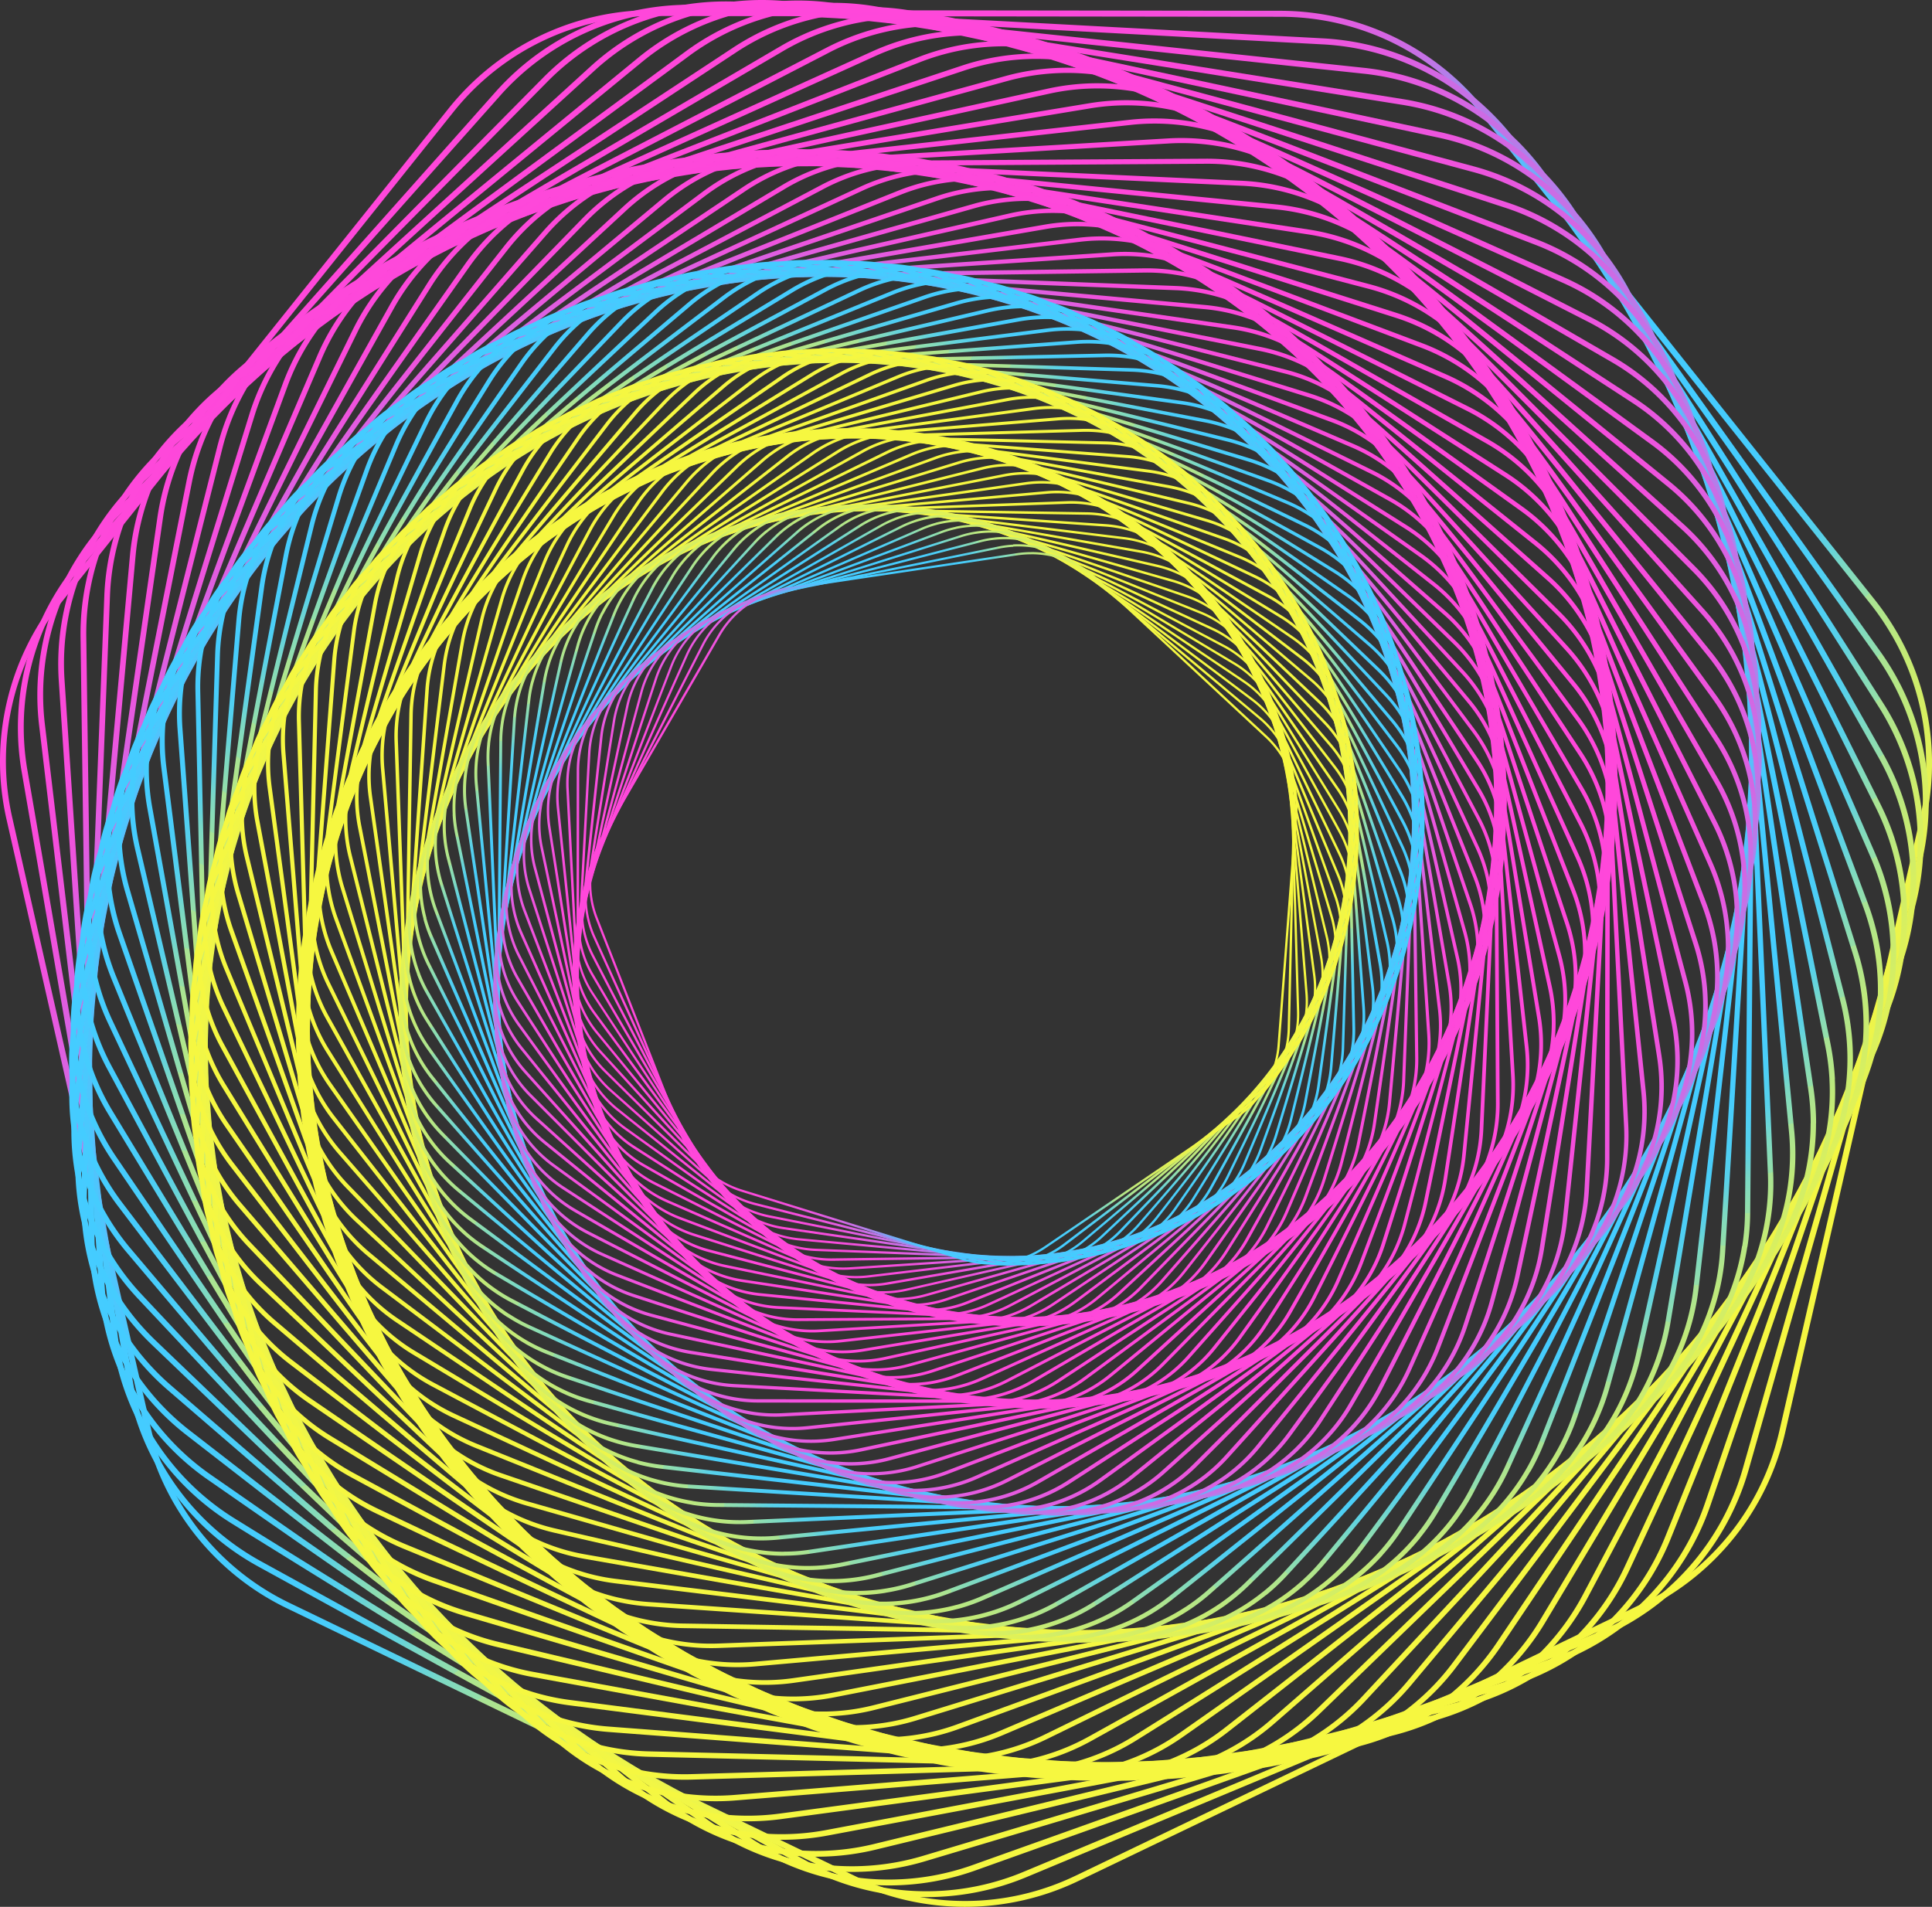<svg xmlns="http://www.w3.org/2000/svg" xmlns:xlink="http://www.w3.org/1999/xlink" viewBox="0 0 870.6 859.38"><rect x="0" y="0" width="870.6" height="859.38" fill="#333333" stroke="none"/><defs><style>.cls-1{fill:url(#linear-gradient);}.cls-2{fill:url(#linear-gradient-2);}.cls-3{fill:url(#linear-gradient-3);}.cls-4{fill:url(#linear-gradient-4);}.cls-5{fill:url(#linear-gradient-5);}.cls-6{fill:url(#linear-gradient-6);}.cls-7{fill:url(#linear-gradient-7);}.cls-8{fill:url(#linear-gradient-8);}.cls-9{fill:url(#linear-gradient-9);}.cls-10{fill:url(#linear-gradient-10);}.cls-11{fill:url(#linear-gradient-11);}.cls-12{fill:url(#linear-gradient-12);}.cls-13{fill:url(#linear-gradient-13);}.cls-14{fill:url(#linear-gradient-14);}.cls-15{fill:url(#linear-gradient-15);}.cls-16{fill:url(#linear-gradient-16);}.cls-17{fill:url(#linear-gradient-17);}.cls-18{fill:url(#linear-gradient-18);}.cls-19{fill:url(#linear-gradient-19);}.cls-20{fill:url(#linear-gradient-20);}.cls-21{fill:url(#linear-gradient-21);}.cls-22{fill:url(#linear-gradient-22);}.cls-23{fill:url(#linear-gradient-23);}.cls-24{fill:url(#linear-gradient-24);}.cls-25{fill:url(#linear-gradient-25);}.cls-26{fill:url(#linear-gradient-26);}.cls-27{fill:url(#linear-gradient-27);}.cls-28{fill:url(#linear-gradient-28);}.cls-29{fill:url(#linear-gradient-29);}.cls-30{fill:url(#linear-gradient-30);}.cls-31{fill:url(#linear-gradient-31);}.cls-32{fill:url(#linear-gradient-32);}.cls-33{fill:url(#linear-gradient-33);}.cls-34{fill:url(#linear-gradient-34);}.cls-35{fill:url(#linear-gradient-35);}.cls-36{fill:url(#linear-gradient-36);}.cls-37{fill:url(#linear-gradient-37);}.cls-38{fill:url(#linear-gradient-38);}.cls-39{fill:url(#linear-gradient-39);}.cls-40{fill:url(#linear-gradient-40);}.cls-41{fill:url(#linear-gradient-41);}.cls-42{fill:url(#linear-gradient-42);}.cls-43{fill:url(#linear-gradient-43);}.cls-44{fill:url(#linear-gradient-44);}.cls-45{fill:url(#linear-gradient-45);}.cls-46{fill:url(#linear-gradient-46);}.cls-47{fill:url(#linear-gradient-47);}.cls-48{fill:url(#linear-gradient-48);}.cls-49{fill:url(#linear-gradient-49);}.cls-50{fill:url(#linear-gradient-50);}.cls-51{fill:url(#linear-gradient-51);}.cls-52{fill:url(#linear-gradient-52);}.cls-53{fill:url(#linear-gradient-53);}.cls-54{fill:url(#linear-gradient-54);}.cls-55{fill:url(#linear-gradient-55);}.cls-56{fill:url(#linear-gradient-56);}.cls-57{fill:url(#linear-gradient-57);}.cls-58{fill:url(#linear-gradient-58);}.cls-59{fill:url(#linear-gradient-59);}.cls-60{fill:url(#linear-gradient-60);}.cls-61{fill:url(#linear-gradient-61);}.cls-62{fill:url(#linear-gradient-62);}.cls-63{fill:url(#linear-gradient-63);}.cls-64{fill:url(#linear-gradient-64);}.cls-65{fill:url(#linear-gradient-65);}.cls-66{fill:url(#linear-gradient-66);}.cls-67{fill:url(#linear-gradient-67);}.cls-68{fill:url(#linear-gradient-68);}.cls-69{fill:url(#linear-gradient-69);}.cls-70{fill:url(#linear-gradient-70);}.cls-71{fill:url(#linear-gradient-71);}.cls-72{fill:url(#linear-gradient-72);}.cls-73{fill:url(#linear-gradient-73);}.cls-74{fill:url(#linear-gradient-74);}.cls-75{fill:url(#linear-gradient-75);}.cls-76{fill:url(#linear-gradient-76);}.cls-77{fill:url(#linear-gradient-77);}.cls-78{fill:url(#linear-gradient-78);}.cls-79{fill:url(#linear-gradient-79);}.cls-80{fill:url(#linear-gradient-80);}.cls-81{fill:url(#linear-gradient-81);}.cls-82{fill:url(#linear-gradient-82);}.cls-83{fill:url(#linear-gradient-83);}.cls-84{fill:url(#linear-gradient-84);}.cls-85{fill:url(#linear-gradient-85);}.cls-86{fill:url(#linear-gradient-86);}.cls-87{fill:url(#linear-gradient-87);}.cls-88{fill:url(#linear-gradient-88);}.cls-89{fill:url(#linear-gradient-89);}.cls-90{fill:url(#linear-gradient-90);}.cls-91{fill:url(#linear-gradient-91);}.cls-92{fill:url(#linear-gradient-92);}.cls-93{fill:url(#linear-gradient-93);}.cls-94{fill:url(#linear-gradient-94);}.cls-95{fill:url(#linear-gradient-95);}.cls-96{fill:url(#linear-gradient-96);}.cls-97{fill:url(#linear-gradient-97);}.cls-98{fill:url(#linear-gradient-98);}.cls-99{fill:url(#linear-gradient-99);}.cls-100{fill:url(#linear-gradient-100);}.cls-101{fill:url(#linear-gradient-101);}</style><linearGradient id="linear-gradient" x1="270.77" y1="437.05" x2="589.1" y2="389.47" gradientTransform="translate(809.19 -1140.04) rotate(60) scale(2.7)" gradientUnits="userSpaceOnUse"><stop offset="0" stop-color="#ff47da"/><stop offset="0.15" stop-color="#fd48da"/><stop offset="0.2" stop-color="#f64ddc"/><stop offset="0.24" stop-color="#eb56de"/><stop offset="0.27" stop-color="#da62e2"/><stop offset="0.3" stop-color="#c472e6"/><stop offset="0.32" stop-color="#a985eb"/><stop offset="0.33" stop-color="#9c8eee"/><stop offset="0.33" stop-color="#9a90ee"/><stop offset="0.34" stop-color="#7fa2f4"/><stop offset="0.36" stop-color="#69b2f8"/><stop offset="0.37" stop-color="#58befb"/><stop offset="0.39" stop-color="#4dc6fd"/><stop offset="0.42" stop-color="#46cbff"/><stop offset="0.5" stop-color="#4cf"/><stop offset="0.57" stop-color="#46ccfd"/><stop offset="0.6" stop-color="#4ccef6"/><stop offset="0.62" stop-color="#57d1eb"/><stop offset="0.63" stop-color="#67d4da"/><stop offset="0.64" stop-color="#7cd9c4"/><stop offset="0.66" stop-color="#95dfa9"/><stop offset="0.66" stop-color="#a1e29c"/><stop offset="0.66" stop-color="#a7e396"/><stop offset="0.69" stop-color="#bfe97b"/><stop offset="0.72" stop-color="#d3ee65"/><stop offset="0.75" stop-color="#e3f254"/><stop offset="0.79" stop-color="#eef549"/><stop offset="0.84" stop-color="#f4f742"/><stop offset="1" stop-color="#f6f740"/></linearGradient><linearGradient id="linear-gradient-2" x1="270.77" y1="437.05" x2="589.1" y2="389.47" gradientTransform="matrix(1.22, 2.39, -2.39, 1.22, 885.15, -1102.7)" xlink:href="#linear-gradient"/><linearGradient id="linear-gradient-3" x1="270.77" y1="437.05" x2="589.1" y2="389.47" gradientTransform="translate(958.33 -1061.84) rotate(66) scale(2.65)" xlink:href="#linear-gradient"/><linearGradient id="linear-gradient-4" x1="270.77" y1="437.05" x2="589.1" y2="389.47" gradientTransform="translate(1028.56 -1017.64) rotate(69) scale(2.63)" xlink:href="#linear-gradient"/><linearGradient id="linear-gradient-5" x1="270.77" y1="437.05" x2="589.1" y2="389.47" gradientTransform="matrix(0.8, 2.47, -2.47, 0.8, 1095.71, -970.31)" xlink:href="#linear-gradient"/><linearGradient id="linear-gradient-6" x1="270.77" y1="437.05" x2="589.1" y2="389.47" gradientTransform="matrix(0.67, 2.49, -2.49, 0.67, 1159.66, -920.02)" xlink:href="#linear-gradient"/><linearGradient id="linear-gradient-7" x1="270.77" y1="437.05" x2="589.1" y2="389.47" gradientTransform="translate(1220.27 -866.99) rotate(78) scale(2.55)" xlink:href="#linear-gradient"/><linearGradient id="linear-gradient-8" x1="270.77" y1="437.05" x2="589.1" y2="389.47" gradientTransform="translate(1277.46 -811.42) rotate(81) scale(2.52)" xlink:href="#linear-gradient"/><linearGradient id="linear-gradient-9" x1="270.77" y1="437.05" x2="589.1" y2="389.47" gradientTransform="translate(1331.13 -753.51) rotate(84) scale(2.5)" xlink:href="#linear-gradient"/><linearGradient id="linear-gradient-10" x1="270.77" y1="437.05" x2="589.1" y2="389.47" gradientTransform="translate(1381.19 -693.47) rotate(87) scale(2.47)" xlink:href="#linear-gradient"/><linearGradient id="linear-gradient-11" x1="270.77" y1="437.05" x2="589.1" y2="389.47" gradientTransform="translate(1427.57 -631.51) rotate(90) scale(2.45)" xlink:href="#linear-gradient"/><linearGradient id="linear-gradient-12" x1="270.77" y1="437.05" x2="589.1" y2="389.47" gradientTransform="translate(1470.22 -567.85) rotate(93) scale(2.42)" xlink:href="#linear-gradient"/><linearGradient id="linear-gradient-13" x1="270.77" y1="437.05" x2="589.1" y2="389.47" gradientTransform="matrix(-0.25, 2.39, -2.39, -0.25, 1509.1, -502.69)" xlink:href="#linear-gradient"/><linearGradient id="linear-gradient-14" x1="270.77" y1="437.05" x2="589.1" y2="389.47" gradientTransform="matrix(-0.37, 2.35, -2.35, -0.37, 1544.15, -436.25)" xlink:href="#linear-gradient"/><linearGradient id="linear-gradient-15" x1="270.77" y1="437.05" x2="589.1" y2="389.47" gradientTransform="matrix(-0.49, 2.3, -2.3, -0.49, 1575.38, -368.74)" xlink:href="#linear-gradient"/><linearGradient id="linear-gradient-16" x1="270.77" y1="437.05" x2="589.1" y2="389.47" gradientTransform="matrix(-0.6, 2.25, -2.25, -0.6, 1602.75, -300.38)" xlink:href="#linear-gradient"/><linearGradient id="linear-gradient-17" x1="270.77" y1="437.05" x2="589.1" y2="389.47" gradientTransform="translate(1626.27 -231.36) rotate(108) scale(2.31)" xlink:href="#linear-gradient"/><linearGradient id="linear-gradient-18" x1="270.77" y1="437.05" x2="589.1" y2="389.47" gradientTransform="translate(1645.95 -161.91) rotate(111) scale(2.28)" xlink:href="#linear-gradient"/><linearGradient id="linear-gradient-19" x1="270.77" y1="437.05" x2="589.1" y2="389.47" gradientTransform="translate(1661.81 -92.21) rotate(114) scale(2.26)" xlink:href="#linear-gradient"/><linearGradient id="linear-gradient-20" x1="270.77" y1="437.05" x2="589.1" y2="389.47" gradientTransform="translate(1673.88 -22.48) rotate(117) scale(2.24)" xlink:href="#linear-gradient"/><linearGradient id="linear-gradient-21" x1="270.77" y1="437.05" x2="589.1" y2="389.47" gradientTransform="translate(1682.2 47.09) rotate(120) scale(2.22)" xlink:href="#linear-gradient"/><linearGradient id="linear-gradient-22" x1="270.77" y1="437.05" x2="589.1" y2="389.47" gradientTransform="matrix(-1.2, 1.84, -1.84, -1.2, 1686.82, 116.31)" xlink:href="#linear-gradient"/><linearGradient id="linear-gradient-23" x1="270.77" y1="437.05" x2="589.1" y2="389.47" gradientTransform="matrix(-1.28, 1.76, -1.76, -1.28, 1687.8, 184.99)" xlink:href="#linear-gradient"/><linearGradient id="linear-gradient-24" x1="270.77" y1="437.05" x2="589.1" y2="389.47" gradientTransform="translate(1685.22 252.94) rotate(129) scale(2.15)" xlink:href="#linear-gradient"/><linearGradient id="linear-gradient-25" x1="270.77" y1="437.05" x2="589.1" y2="389.47" gradientTransform="translate(1679.14 320) rotate(132) scale(2.13)" xlink:href="#linear-gradient"/><linearGradient id="linear-gradient-26" x1="270.77" y1="437.05" x2="589.1" y2="389.47" gradientTransform="translate(1669.65 385.99) rotate(135) scale(2.11)" xlink:href="#linear-gradient"/><linearGradient id="linear-gradient-27" x1="270.77" y1="437.05" x2="589.1" y2="389.47" gradientTransform="translate(1656.86 450.74) rotate(138) scale(2.09)" xlink:href="#linear-gradient"/><linearGradient id="linear-gradient-28" x1="270.77" y1="437.05" x2="589.1" y2="389.47" gradientTransform="translate(1640.85 514.1) rotate(141) scale(2.07)" xlink:href="#linear-gradient"/><linearGradient id="linear-gradient-29" x1="270.77" y1="437.05" x2="589.1" y2="389.47" gradientTransform="matrix(-1.66, 1.2, -1.2, -1.66, 1621.73, 575.92)" xlink:href="#linear-gradient"/><linearGradient id="linear-gradient-30" x1="270.77" y1="437.05" x2="589.1" y2="389.47" gradientTransform="matrix(-1.7, 1.1, -1.1, -1.7, 1599.63, 636.05)" xlink:href="#linear-gradient"/><linearGradient id="linear-gradient-31" x1="270.77" y1="437.05" x2="589.1" y2="389.47" gradientTransform="translate(1574.67 694.36) rotate(150) scale(2.01)" xlink:href="#linear-gradient"/><linearGradient id="linear-gradient-32" x1="270.77" y1="437.05" x2="589.1" y2="389.47" gradientTransform="translate(1546.96 750.72) rotate(153) scale(1.99)" xlink:href="#linear-gradient"/><linearGradient id="linear-gradient-33" x1="270.77" y1="437.05" x2="589.1" y2="389.47" gradientTransform="translate(1516.64 805.01) rotate(156) scale(1.97)" xlink:href="#linear-gradient"/><linearGradient id="linear-gradient-34" x1="270.77" y1="437.05" x2="589.1" y2="389.47" gradientTransform="matrix(-1.82, 0.7, -0.7, -1.82, 1483.85, 857.12)" xlink:href="#linear-gradient"/><linearGradient id="linear-gradient-35" x1="270.77" y1="437.05" x2="589.1" y2="389.47" gradientTransform="translate(1448.73 906.94) rotate(162) scale(1.93)" xlink:href="#linear-gradient"/><linearGradient id="linear-gradient-36" x1="270.77" y1="437.05" x2="589.1" y2="389.47" gradientTransform="matrix(-1.84, 0.49, -0.49, -1.84, 1411.43, 954.39)" xlink:href="#linear-gradient"/><linearGradient id="linear-gradient-37" x1="270.77" y1="437.05" x2="589.1" y2="389.47" gradientTransform="matrix(-1.85, 0.39, -0.39, -1.85, 1372.09, 999.36)" xlink:href="#linear-gradient"/><linearGradient id="linear-gradient-38" x1="270.77" y1="437.05" x2="589.1" y2="389.47" gradientTransform="translate(1330.85 1041.79) rotate(171) scale(1.87)" xlink:href="#linear-gradient"/><linearGradient id="linear-gradient-39" x1="270.77" y1="437.05" x2="589.1" y2="389.47" gradientTransform="translate(1287.89 1081.6) rotate(174) scale(1.85)" xlink:href="#linear-gradient"/><linearGradient id="linear-gradient-40" x1="270.77" y1="437.05" x2="589.1" y2="389.47" gradientTransform="translate(1243.34 1118.74) rotate(177) scale(1.83)" xlink:href="#linear-gradient"/><linearGradient id="linear-gradient-41" x1="270.77" y1="437.05" x2="589.1" y2="389.47" gradientTransform="translate(1197.37 1153.16) rotate(180) scale(1.82)" xlink:href="#linear-gradient"/><linearGradient id="linear-gradient-42" x1="270.77" y1="437.05" x2="589.1" y2="389.47" gradientTransform="translate(1150.14 1184.8) rotate(-177) scale(1.8)" xlink:href="#linear-gradient"/><linearGradient id="linear-gradient-43" x1="270.77" y1="437.05" x2="589.1" y2="389.47" gradientTransform="matrix(-1.77, -0.19, 0.19, -1.77, 1101.8, 1213.64)" xlink:href="#linear-gradient"/><linearGradient id="linear-gradient-44" x1="270.77" y1="437.05" x2="589.1" y2="389.47" gradientTransform="matrix(-1.74, -0.28, 0.28, -1.74, 1052.51, 1239.65)" xlink:href="#linear-gradient"/><linearGradient id="linear-gradient-45" x1="270.77" y1="437.05" x2="589.1" y2="389.47" gradientTransform="matrix(-1.71, -0.36, 0.36, -1.71, 1002.42, 1262.82)" xlink:href="#linear-gradient"/><linearGradient id="linear-gradient-46" x1="270.77" y1="437.05" x2="589.1" y2="389.47" gradientTransform="translate(951.7 1283.13) rotate(-165) scale(1.73)" xlink:href="#linear-gradient"/><linearGradient id="linear-gradient-47" x1="270.77" y1="437.05" x2="589.1" y2="389.47" gradientTransform="translate(900.5 1300.58) rotate(-162) scale(1.71)" xlink:href="#linear-gradient"/><linearGradient id="linear-gradient-48" x1="270.77" y1="437.05" x2="589.1" y2="389.47" gradientTransform="translate(848.97 1315.18) rotate(-159) scale(1.69)" xlink:href="#linear-gradient"/><linearGradient id="linear-gradient-49" x1="270.77" y1="437.05" x2="589.1" y2="389.47" gradientTransform="matrix(-1.53, -0.68, 0.68, -1.53, 797.26, 1326.94)" xlink:href="#linear-gradient"/><linearGradient id="linear-gradient-50" x1="270.77" y1="437.05" x2="589.1" y2="389.47" gradientTransform="translate(745.52 1335.9) rotate(-153) scale(1.66)" xlink:href="#linear-gradient"/><linearGradient id="linear-gradient-51" x1="270.77" y1="437.05" x2="589.1" y2="389.47" gradientTransform="translate(693.91 1342.07) rotate(-150) scale(1.64)" xlink:href="#linear-gradient"/><linearGradient id="linear-gradient-52" x1="270.77" y1="437.05" x2="589.1" y2="389.47" gradientTransform="translate(642.55 1345.5) rotate(-147) scale(1.63)" xlink:href="#linear-gradient"/><linearGradient id="linear-gradient-53" x1="270.77" y1="437.05" x2="589.1" y2="389.47" gradientTransform="matrix(-1.3, -0.95, 0.95, -1.3, 591.6, 1346.23)" xlink:href="#linear-gradient"/><linearGradient id="linear-gradient-54" x1="270.77" y1="437.05" x2="589.1" y2="389.47" gradientTransform="translate(541.18 1344.31) rotate(-141) scale(1.6)" xlink:href="#linear-gradient"/><linearGradient id="linear-gradient-55" x1="270.77" y1="437.05" x2="589.1" y2="389.47" gradientTransform="translate(491.43 1339.8) rotate(-138) scale(1.58)" xlink:href="#linear-gradient"/><linearGradient id="linear-gradient-56" x1="270.77" y1="437.05" x2="589.1" y2="389.47" gradientTransform="translate(442.47 1332.76) rotate(-135) scale(1.56)" xlink:href="#linear-gradient"/><linearGradient id="linear-gradient-57" x1="270.77" y1="437.05" x2="589.1" y2="389.47" gradientTransform="translate(394.43 1323.27) rotate(-132) scale(1.55)" xlink:href="#linear-gradient"/><linearGradient id="linear-gradient-58" x1="270.77" y1="437.05" x2="589.1" y2="389.47" gradientTransform="translate(347.42 1311.39) rotate(-129) scale(1.53)" xlink:href="#linear-gradient"/><linearGradient id="linear-gradient-59" x1="270.77" y1="437.05" x2="589.1" y2="389.47" gradientTransform="matrix(-0.89, -1.23, 1.23, -0.89, 301.55, 1297.21)" xlink:href="#linear-gradient"/><linearGradient id="linear-gradient-60" x1="270.77" y1="437.05" x2="589.1" y2="389.47" gradientTransform="matrix(-0.82, -1.26, 1.26, -0.82, 256.94, 1280.82)" xlink:href="#linear-gradient"/><linearGradient id="linear-gradient-61" x1="270.77" y1="437.05" x2="589.1" y2="389.47" gradientTransform="matrix(-0.74, -1.29, 1.29, -0.74, 213.68, 1262.29)" xlink:href="#linear-gradient"/><linearGradient id="linear-gradient-62" x1="270.77" y1="437.05" x2="589.1" y2="389.47" gradientTransform="translate(171.86 1241.73) rotate(-117) scale(1.47)" xlink:href="#linear-gradient"/><linearGradient id="linear-gradient-63" x1="270.77" y1="437.05" x2="589.1" y2="389.47" gradientTransform="matrix(-0.59, -1.33, 1.33, -0.59, 131.58, 1219.24)" xlink:href="#linear-gradient"/><linearGradient id="linear-gradient-64" x1="270.77" y1="437.05" x2="589.1" y2="389.47" gradientTransform="translate(92.92 1194.92) rotate(-111) scale(1.45)" xlink:href="#linear-gradient"/><linearGradient id="linear-gradient-65" x1="270.77" y1="437.05" x2="589.1" y2="389.47" gradientTransform="translate(55.96 1168.86) rotate(-108) scale(1.43)" xlink:href="#linear-gradient"/><linearGradient id="linear-gradient-66" x1="270.77" y1="437.05" x2="589.1" y2="389.47" gradientTransform="translate(20.76 1141.18) rotate(-105) scale(1.42)" xlink:href="#linear-gradient"/><linearGradient id="linear-gradient-67" x1="270.77" y1="437.05" x2="589.1" y2="389.47" gradientTransform="translate(-12.6 1111.99) rotate(-102) scale(1.4)" xlink:href="#linear-gradient"/><linearGradient id="linear-gradient-68" x1="270.77" y1="437.05" x2="589.1" y2="389.47" gradientTransform="matrix(-0.22, -1.37, 1.37, -0.22, -44.08, 1081.4)" xlink:href="#linear-gradient"/><linearGradient id="linear-gradient-69" x1="270.77" y1="437.05" x2="589.1" y2="389.47" gradientTransform="translate(-73.62 1049.52) rotate(-96) scale(1.37)" xlink:href="#linear-gradient"/><linearGradient id="linear-gradient-70" x1="270.77" y1="437.05" x2="589.1" y2="389.47" gradientTransform="translate(-101.18 1016.47) rotate(-93) scale(1.36)" xlink:href="#linear-gradient"/><linearGradient id="linear-gradient-71" x1="270.77" y1="437.05" x2="589.1" y2="389.47" gradientTransform="translate(-126.71 982.37) rotate(-90) scale(1.35)" xlink:href="#linear-gradient"/><linearGradient id="linear-gradient-72" x1="270.77" y1="437.05" x2="589.1" y2="389.47" gradientTransform="matrix(0.07, -1.33, 1.33, 0.07, -150.19, 947.33)" xlink:href="#linear-gradient"/><linearGradient id="linear-gradient-73" x1="270.77" y1="437.05" x2="589.1" y2="389.47" gradientTransform="translate(-171.59 911.46) rotate(-84) scale(1.32)" xlink:href="#linear-gradient"/><linearGradient id="linear-gradient-74" x1="270.77" y1="437.05" x2="589.1" y2="389.47" gradientTransform="translate(-190.88 874.89) rotate(-81) scale(1.31)" xlink:href="#linear-gradient"/><linearGradient id="linear-gradient-75" x1="270.77" y1="437.05" x2="589.1" y2="389.47" gradientTransform="translate(-208.07 837.73) rotate(-78) scale(1.3)" xlink:href="#linear-gradient"/><linearGradient id="linear-gradient-76" x1="270.77" y1="437.05" x2="589.1" y2="389.47" gradientTransform="translate(-223.14 800.1) rotate(-75) scale(1.28)" xlink:href="#linear-gradient"/><linearGradient id="linear-gradient-77" x1="270.77" y1="437.05" x2="589.1" y2="389.47" gradientTransform="translate(-236.08 762.11) rotate(-72) scale(1.27)" xlink:href="#linear-gradient"/><linearGradient id="linear-gradient-78" x1="270.77" y1="437.05" x2="589.1" y2="389.47" gradientTransform="translate(-246.92 723.88) rotate(-69) scale(1.26)" xlink:href="#linear-gradient"/><linearGradient id="linear-gradient-79" x1="270.77" y1="437.05" x2="589.1" y2="389.47" gradientTransform="translate(-255.65 685.51) rotate(-66) scale(1.24)" xlink:href="#linear-gradient"/><linearGradient id="linear-gradient-80" x1="270.77" y1="437.05" x2="589.1" y2="389.47" gradientTransform="translate(-262.29 647.13) rotate(-63) scale(1.23)" xlink:href="#linear-gradient"/><linearGradient id="linear-gradient-81" x1="270.77" y1="437.05" x2="589.1" y2="389.47" gradientTransform="translate(-266.87 608.84) rotate(-60) scale(1.22)" xlink:href="#linear-gradient"/><linearGradient id="linear-gradient-82" x1="270.77" y1="437.05" x2="589.1" y2="389.47" gradientTransform="translate(-269.42 570.73) rotate(-57) scale(1.21)" xlink:href="#linear-gradient"/><linearGradient id="linear-gradient-83" x1="270.77" y1="437.05" x2="589.1" y2="389.47" gradientTransform="matrix(0.7, -0.97, 0.97, 0.7, -269.96, 532.93)" xlink:href="#linear-gradient"/><linearGradient id="linear-gradient-84" x1="270.77" y1="437.05" x2="589.1" y2="389.47" gradientTransform="translate(-268.53 495.52) rotate(-51) scale(1.18)" xlink:href="#linear-gradient"/><linearGradient id="linear-gradient-85" x1="270.77" y1="437.05" x2="589.1" y2="389.47" gradientTransform="matrix(0.78, -0.87, 0.87, 0.78, -265.19, 458.61)" xlink:href="#linear-gradient"/><linearGradient id="linear-gradient-86" x1="270.77" y1="437.05" x2="589.1" y2="389.47" gradientTransform="translate(-259.97 422.29) rotate(-45) scale(1.16)" xlink:href="#linear-gradient"/><linearGradient id="linear-gradient-87" x1="270.77" y1="437.05" x2="589.1" y2="389.47" gradientTransform="translate(-252.92 386.64) rotate(-42) scale(1.15)" xlink:href="#linear-gradient"/><linearGradient id="linear-gradient-88" x1="270.77" y1="437.05" x2="589.1" y2="389.47" gradientTransform="translate(-244.11 351.77) rotate(-39) scale(1.14)" xlink:href="#linear-gradient"/><linearGradient id="linear-gradient-89" x1="270.77" y1="437.05" x2="589.1" y2="389.47" gradientTransform="translate(-233.59 317.74) rotate(-36) scale(1.13)" xlink:href="#linear-gradient"/><linearGradient id="linear-gradient-90" x1="270.77" y1="437.05" x2="589.1" y2="389.47" gradientTransform="translate(-221.42 284.64) rotate(-33) scale(1.12)" xlink:href="#linear-gradient"/><linearGradient id="linear-gradient-91" x1="270.77" y1="437.05" x2="589.1" y2="389.47" gradientTransform="translate(-207.68 252.54) rotate(-30) scale(1.1)" xlink:href="#linear-gradient"/><linearGradient id="linear-gradient-92" x1="270.77" y1="437.05" x2="589.1" y2="389.47" gradientTransform="translate(-192.43 221.52) rotate(-27) scale(1.09)" xlink:href="#linear-gradient"/><linearGradient id="linear-gradient-93" x1="270.77" y1="437.05" x2="589.1" y2="389.47" gradientTransform="matrix(0.99, -0.44, 0.44, 0.99, -175.74, 191.64)" xlink:href="#linear-gradient"/><linearGradient id="linear-gradient-94" x1="270.77" y1="437.05" x2="589.1" y2="389.47" gradientTransform="translate(-157.69 162.95) rotate(-21) scale(1.07)" xlink:href="#linear-gradient"/><linearGradient id="linear-gradient-95" x1="270.77" y1="437.05" x2="589.1" y2="389.47" gradientTransform="translate(-138.36 135.53) rotate(-18) scale(1.06)" xlink:href="#linear-gradient"/><linearGradient id="linear-gradient-96" x1="270.77" y1="437.05" x2="589.1" y2="389.47" gradientTransform="translate(-117.83 109.41) rotate(-15) scale(1.05)" xlink:href="#linear-gradient"/><linearGradient id="linear-gradient-97" x1="270.77" y1="437.05" x2="589.1" y2="389.47" gradientTransform="translate(-96.17 84.66) rotate(-12) scale(1.04)" xlink:href="#linear-gradient"/><linearGradient id="linear-gradient-98" x1="270.77" y1="437.05" x2="589.1" y2="389.47" gradientTransform="translate(-73.47 61.3) rotate(-9) scale(1.03)" xlink:href="#linear-gradient"/><linearGradient id="linear-gradient-99" x1="270.77" y1="437.05" x2="589.1" y2="389.47" gradientTransform="translate(-49.82 39.39) rotate(-6) scale(1.02)" xlink:href="#linear-gradient"/><linearGradient id="linear-gradient-100" x1="270.77" y1="437.05" x2="589.1" y2="389.47" gradientTransform="translate(-25.3 18.94) rotate(-3) scale(1.01)" xlink:href="#linear-gradient"/><linearGradient id="linear-gradient-101" x1="270.77" y1="437.05" x2="589.1" y2="389.47" gradientTransform="matrix(1, 0, 0, 1, 0, 0)" xlink:href="#linear-gradient"/></defs><title>LineArt</title><g id="Layer_2" data-name="Layer 2"><g id="Layer_1-2" data-name="Layer 1"><path class="cls-1" d="M852.44,286.22A115,115,0,0,1,865,369.72L801.81,644.91a114.81,114.81,0,0,1-62.53,78.21L484.75,845.31a114.78,114.78,0,0,1-100.13-.13L130.39,722.37A115.35,115.35,0,0,1,68.06,644L5.57,368.67A114.79,114.79,0,0,1,28,271.08L204.27,50.55A114.81,114.81,0,0,1,294.54,7.22l282.34.34a114.81,114.81,0,0,1,90.17,43.56l175.76,221a114.86,114.86,0,0,1,9.63,14.15m2.34-1.36a119.06,119.06,0,0,0-9.85-14.47l-175.77-221A118.08,118.08,0,0,0,576.89,4.86L294.55,4.51a118.12,118.12,0,0,0-92.39,44.35L25.86,269.39A118.08,118.08,0,0,0,2.93,369.27L65.42,644.61a118.12,118.12,0,0,0,63.8,80.2L383.44,847.62a118.12,118.12,0,0,0,102.48.13l254.53-122.2a118.07,118.07,0,0,0,64-80l63.17-275.18a118.1,118.1,0,0,0-12.83-85.47Z"/><path class="cls-2" d="M854,309.75A113.92,113.92,0,0,1,862.08,393L785.36,661.78a113.63,113.63,0,0,1-65.87,74.08l-258,107.63a113.67,113.67,0,0,1-99-5.31l-245-134.6a114.28,114.28,0,0,1-57.57-80.72L12.4,347.39a113.67,113.67,0,0,1,27.21-95.34L225.36,43.15A113.66,113.66,0,0,1,316.85,5L596,20a113.66,113.66,0,0,1,86.89,47.74L845.22,295.27A114.21,114.21,0,0,1,854,309.75m2.39-1.22a116.85,116.85,0,0,0-9-14.82L685.07,66.13a116.92,116.92,0,0,0-88.93-48.85L317,2.3a117,117,0,0,0-93.65,39.07L37.61,250.28A116.89,116.89,0,0,0,9.76,347.84L57.28,623.32a116.93,116.93,0,0,0,58.92,82.6l245,134.61A116.94,116.94,0,0,0,462.52,846l258-107.62a116.94,116.94,0,0,0,67.42-75.83L864.65,393.7a117,117,0,0,0-8.25-85.17Z"/><path class="cls-3" d="M854.35,333.09a112.81,112.81,0,0,1,3.66,82.7L768.23,677.6a112.52,112.52,0,0,1-69,69.84l-260.67,93A112.56,112.56,0,0,1,341,830.11L105.71,684.32A113.09,113.09,0,0,1,53,601.54L20.26,326.7A112.54,112.54,0,0,1,52.1,233.85L246.58,36.92A112.56,112.56,0,0,1,339,3.92L614.25,33.19a112.55,112.55,0,0,1,83.44,51.7L846.41,318.32a114.06,114.06,0,0,1,7.94,14.77m2.42-1.07a113.65,113.65,0,0,0-8.13-15.12L699.93,83.47a115.79,115.79,0,0,0-85.4-52.92L339.31,1.29A115.74,115.74,0,0,0,244.7,35.06L50.21,232a115.76,115.76,0,0,0-32.58,95L50.34,601.85a115.73,115.73,0,0,0,54,84.73L339.58,832.36A115.78,115.78,0,0,0,439.48,843l260.67-93a115.76,115.76,0,0,0,70.59-71.48l89.78-261.81A115.8,115.8,0,0,0,856.77,332Z"/><path class="cls-4" d="M853.47,356.2a111.63,111.63,0,0,1-.67,81.95L750.47,692.36a111.41,111.41,0,0,1-71.82,65.48L416.1,836.34a111.43,111.43,0,0,1-96-15.33L95.06,664.68A112,112,0,0,1,47.2,580.09L29.1,306.66A111.43,111.43,0,0,1,65.4,216.5L267.89,31.86A111.43,111.43,0,0,1,361,4l270.61,43.2a111.42,111.42,0,0,1,79.82,55.44L846.38,341.18a111.26,111.26,0,0,1,7.09,15m2.45-.94a115.71,115.71,0,0,0-7.25-15.38L713.72,101.38A114.61,114.61,0,0,0,632,44.63L361.42,1.43a114.67,114.67,0,0,0-95.3,28.49L63.63,214.56a114.62,114.62,0,0,0-37.15,92.27l18.1,273.44a114.62,114.62,0,0,0,49,86.57L318.63,823.17a114.62,114.62,0,0,0,98.22,15.68l262.56-78.49a114.63,114.63,0,0,0,73.5-67L855.24,439.13a114.64,114.64,0,0,0,.68-83.87Z"/><path class="cls-5" d="M851.4,379a110.53,110.53,0,0,1-4.9,81L732.14,706a110.31,110.31,0,0,1-74.4,61l-263.66,64A110.32,110.32,0,0,1,300,810.94L85.55,644.7a110.91,110.91,0,0,1-42.94-86.11l-3.72-271.3A110.31,110.31,0,0,1,79.44,200L289.23,28a110.32,110.32,0,0,1,93.51-22.7L648.06,62a110.29,110.29,0,0,1,76.05,59L845.18,363.78A111.07,111.07,0,0,1,851.4,379m2.48-.8a113.17,113.17,0,0,0-6.38-15.57L726.43,119.8A113.49,113.49,0,0,0,648.6,59.46L383.28,2.73A113.5,113.5,0,0,0,287.58,26L77.79,198a113.47,113.47,0,0,0-41.5,89.31L40,558.62A113.46,113.46,0,0,0,84,646.76L298.39,813a113.47,113.47,0,0,0,96.3,20.59l263.67-64a113.49,113.49,0,0,0,76.14-62.46l114.36-246a113.55,113.55,0,0,0,5-82.9Z"/><path class="cls-6" d="M848.18,401.43a109.45,109.45,0,0,1-9,79.83L713.32,718.61a109.26,109.26,0,0,1-76.73,56.48l-264,49.62a109.25,109.25,0,0,1-92-24.77L77.18,624.46a109.72,109.72,0,0,1-38-87.37L49.56,268.65a109.24,109.24,0,0,1,44.62-84.17L310.52,25.22a109.25,109.25,0,0,1,93.63-17.6l259.4,69.85a109.24,109.24,0,0,1,72.14,62.23L842.81,386.06a110.15,110.15,0,0,1,5.37,15.37m2.49-.67a111.59,111.59,0,0,0-5.5-15.73L738.05,138.68A112.4,112.4,0,0,0,664.22,75L404.82,5.14a112.35,112.35,0,0,0-95.82,18L92.66,182.4A112.39,112.39,0,0,0,47,268.56L36.62,537A112.33,112.33,0,0,0,75.5,626.41L278.9,801.89a112.41,112.41,0,0,0,94.15,25.35l264-49.62a112.38,112.38,0,0,0,78.52-57.81L841.41,482.46a112.39,112.39,0,0,0,9.26-81.7Z"/><path class="cls-7" d="M843.83,423.44a108.38,108.38,0,0,1-13.08,78.46L694.05,730.06a108.14,108.14,0,0,1-78.79,51.87L351.65,817.31A108.15,108.15,0,0,1,262,788.05L70,604a108.67,108.67,0,0,1-33-88.35L61.08,250.78a108.15,108.15,0,0,1,48.48-80.92L331.72,23.61a108.16,108.16,0,0,1,93.49-12.55l252.86,82.5a108.17,108.17,0,0,1,68.1,65.27L839.32,408a108.74,108.74,0,0,1,4.51,15.48m2.49-.53a110.83,110.83,0,0,0-4.61-15.84L748.55,157.94a111.24,111.24,0,0,0-69.69-66.8L426,8.64a111.24,111.24,0,0,0-95.68,12.84L108.16,167.73a111.27,111.27,0,0,0-49.62,82.82L34.38,515.42a111.25,111.25,0,0,0,33.81,90.43l192,184a111.25,111.25,0,0,0,91.78,30L615.6,784.46a111.3,111.3,0,0,0,80.64-53.09L832.93,503.21a111.25,111.25,0,0,0,13.39-80.3Z"/><path class="cls-8" d="M838.39,445a107.27,107.27,0,0,1-17,76.9l-147,218.51a107.1,107.1,0,0,1-80.59,47.2L331.34,808.91a107.08,107.08,0,0,1-87.15-33.57L63.87,583.42a107.63,107.63,0,0,1-28.09-89.08L73.4,233.7a107,107,0,0,1,52.13-77.49L352.76,23.11a107.11,107.11,0,0,1,93.09-7.56l245.73,94.68a107.09,107.09,0,0,1,64,68.06l79.19,251.15A107.9,107.9,0,0,1,838.39,445m2.49-.4a110.64,110.64,0,0,0-3.74-15.89l-79.2-251.16a110.14,110.14,0,0,0-65.45-69.66L446.76,13.2a110.12,110.12,0,0,0-95.27,7.74L124.25,154A110.16,110.16,0,0,0,70.9,233.34L33.28,494A110.18,110.18,0,0,0,62,585.14L242.35,777.06a110.16,110.16,0,0,0,89.19,34.37L594,790.11A110.19,110.19,0,0,0,676.5,741.8l147-218.51a110.15,110.15,0,0,0,17.4-78.71Z"/><path class="cls-9" d="M831.89,466a106.21,106.21,0,0,1-20.79,75.16L654.45,749.58a106.05,106.05,0,0,1-82.13,42.5l-260.63,7.48a106,106,0,0,1-84.43-37.72L58.92,562.74a106.56,106.56,0,0,1-23.16-89.53l50.7-255.75A106,106,0,0,1,142,143.54L373.59,23.71A106,106,0,0,1,466,21.06L704.09,127.4A106,106,0,0,1,763.79,198l65.29,252.42A107,107,0,0,1,831.89,466m2.49-.26a109.12,109.12,0,0,0-2.88-15.91L766.21,197.39a109.08,109.08,0,0,0-61.1-72.27L467,18.78a109,109,0,0,0-94.6,2.72L140.87,141.32A109.05,109.05,0,0,0,84,217L33.31,472.73A109,109,0,0,0,57,564.35l168.35,199.1a109,109,0,0,0,86.4,38.6l260.63-7.48a109,109,0,0,0,84.05-43.49L813.09,542.65a109,109,0,0,0,21.29-76.92Z"/><path class="cls-10" d="M824.38,486.43a105.18,105.18,0,0,1-24.45,73.24l-165.69,198a105,105,0,0,1-83.41,37.76l-258.08-6.11a105,105,0,0,1-81.52-41.67L55.09,542a105.48,105.48,0,0,1-18.25-89.72l63.38-250.25A105,105,0,0,1,159,131.86L394.16,25.39a105,105,0,0,1,91.53,2.16L715.56,145A105,105,0,0,1,770.93,218l51.47,253a105.27,105.27,0,0,1,2,15.51m2.47-.12a108.93,108.93,0,0,0-2-15.89l-51.47-253a108,108,0,0,0-56.68-74.62L486.81,25.35a108,108,0,0,0-93.67-2.22L158,129.61a108,108,0,0,0-60.14,71.85L34.44,451.71a108,108,0,0,0,18.68,91.82L209.26,749.12a108,108,0,0,0,83.43,42.64l258.08,6.11a108,108,0,0,0,85.36-38.65l165.69-198a108,108,0,0,0,25-74.95Z"/><path class="cls-11" d="M815.89,506.26a104.12,104.12,0,0,1-28,71.14L613.84,764.55a104,104,0,0,1-84.42,33L274.56,778.15a103.93,103.93,0,0,1-78.45-45.42L52.38,521.37A104.45,104.45,0,0,1,39,431.72l75.64-244.15a103.93,103.93,0,0,1,61.74-66.37l238-93.09A103.91,103.91,0,0,1,504.79,35L726,163.06a104,104,0,0,1,51,75l37.78,252.79a103.84,103.84,0,0,1,1.15,15.45m2.45,0a107.94,107.94,0,0,0-1.17-15.81L779.38,237.66a106.92,106.92,0,0,0-52.17-76.72L506,32.87a106.93,106.93,0,0,0-92.51-7l-238,93.08a106.94,106.94,0,0,0-63.19,67.94L36.65,431a106.92,106.92,0,0,0,13.71,91.76L194.08,734.11a106.93,106.93,0,0,0,80.29,46.48L529.23,800a106.92,106.92,0,0,0,86.4-33.79L789.71,579.07a106.91,106.91,0,0,0,28.63-72.81Z"/><path class="cls-12" d="M806.47,525.42a103.1,103.1,0,0,1-31.34,68.89l-181.82,176a102.87,102.87,0,0,1-85.18,28.27l-251-32.4a102.91,102.91,0,0,1-75.21-49L50.78,500.8a103.49,103.49,0,0,1-8.61-89.34L129.61,174a102.9,102.9,0,0,1,64.48-62.43l240.19-79.7a102.87,102.87,0,0,1,89,11.49L735.36,181.43a102.91,102.91,0,0,1,46.52,76.75l24.26,251.91a103.23,103.23,0,0,1,.33,15.33m2.43.12a105.64,105.64,0,0,0-.35-15.69L784.29,258a105.89,105.89,0,0,0-47.6-78.56L524.62,41.3a105.9,105.9,0,0,0-91.1-11.76L193.33,109.25a105.86,105.86,0,0,0-66,63.89L39.9,410.62a105.87,105.87,0,0,0,8.81,91.43L179.86,718.48a105.87,105.87,0,0,0,77,50.13l251,32.4A105.89,105.89,0,0,0,595,772.08l181.82-176a105.88,105.88,0,0,0,32.08-70.51Z"/><path class="cls-13" d="M796.17,543.87a102.05,102.05,0,0,1-34.56,66.49L572.71,775A101.84,101.84,0,0,1,487,798.52l-246.48-45a101.87,101.87,0,0,1-71.83-52.32L50.26,480.37a102.39,102.39,0,0,1-3.88-88.78l98.76-230.27a101.87,101.87,0,0,1,67-58.39L453.74,36.57a101.88,101.88,0,0,1,87.42,16L743.68,200.07a101.87,101.87,0,0,1,42,78.3L796.63,528.7a102.44,102.44,0,0,1-.46,15.17m2.39.25a104.28,104.28,0,0,0,.47-15.53L788.1,278.27a104.83,104.83,0,0,0-43-80.14L542.57,50.61a104.79,104.79,0,0,0-89.46-16.35L211.49,100.62a104.82,104.82,0,0,0-68.56,59.75L44.17,390.65a104.8,104.8,0,0,0,4,90.86L166.6,702.3a104.81,104.81,0,0,0,73.51,53.54l246.48,45a104.79,104.79,0,0,0,87.7-24.08L763.18,612.17a104.79,104.79,0,0,0,35.38-68Z"/><path class="cls-14" d="M785,561.59a101.1,101.1,0,0,1-37.61,63.95l-195.3,153a100.85,100.85,0,0,1-85.94,18.83L224.79,740a100.85,100.85,0,0,1-68.3-55.45L50.8,460.15a101.45,101.45,0,0,1,.76-88L161.14,149.6a100.88,100.88,0,0,1,69.27-54.25l242.33-53.1a100.87,100.87,0,0,1,85.6,20.33L751,218.94a100.86,100.86,0,0,1,37.48,79.59l-2.16,248.08a101.59,101.59,0,0,1-1.25,15m2.35.37a102.82,102.82,0,0,0,1.27-15.33l2.16-248.08a103.74,103.74,0,0,0-38.36-81.46L559.84,60.73a103.77,103.77,0,0,0-87.61-20.8L229.9,93A103.77,103.77,0,0,0,159,148.55L49.43,371.12a103.79,103.79,0,0,0-.78,90L154.34,685.6a103.77,103.77,0,0,0,69.91,56.76l241.37,57.3a103.74,103.74,0,0,0,88-19.27l195.3-153A103.74,103.74,0,0,0,787.37,562Z"/><path class="cls-15" d="M773.09,578.52a100.12,100.12,0,0,1-40.51,61.29L531.55,781a99.89,99.89,0,0,1-85.95,14.16L209.92,725.94a99.87,99.87,0,0,1-64.67-58.37L52.38,440.18a100.44,100.44,0,0,1,5.32-86.95L177.58,138.85a99.86,99.86,0,0,1,71.29-50L491.23,48.85a99.87,99.87,0,0,1,83.58,24.54L757.15,238a99.89,99.89,0,0,1,32.93,80.65l-15,245.17a100.24,100.24,0,0,1-2,14.74m2.3.49a102.37,102.37,0,0,0,2.05-15.09l15-245.17a102.73,102.73,0,0,0-33.71-82.53L576.39,71.64a102.76,102.76,0,0,0-85.55-25.11L248.49,86.47a102.76,102.76,0,0,0-73,51.23L55.65,352.09a102.66,102.66,0,0,0-5.45,89l92.87,227.39a102.72,102.72,0,0,0,66.18,59.74l235.69,69.17a102.72,102.72,0,0,0,88-14.5l201-141.14A102.73,102.73,0,0,0,775.39,579Z"/><path class="cls-16" d="M760.4,594.65a99.11,99.11,0,0,1-43.22,58.5L511.1,782.28a98.91,98.91,0,0,1-85.72,9.55l-229.44-80.6A98.9,98.9,0,0,1,135,650.17L55,420.52a99.32,99.32,0,0,1,9.77-85.69L194.38,129.07a98.9,98.9,0,0,1,73.09-45.8l241.7-26.93a98.86,98.86,0,0,1,81.37,28.59L762.29,257.1a98.91,98.91,0,0,1,28.39,81.44L763.15,580.17a98.61,98.61,0,0,1-2.75,14.48m2.26.61a103.09,103.09,0,0,0,2.81-14.82L793,338.81a101.72,101.72,0,0,0-29-83.36L592.19,83.28A101.7,101.7,0,0,0,508.91,54L267.21,81a101.74,101.74,0,0,0-74.8,46.87L62.77,333.59a101.71,101.71,0,0,0-10,87.7l80,229.64a101.73,101.73,0,0,0,62.34,62.5L424.61,794a101.72,101.72,0,0,0,87.73-9.78L718.41,655.12a101.74,101.74,0,0,0,44.25-59.86Z"/><path class="cls-17" d="M747,609.94a98.11,98.11,0,0,1-45.77,55.6l-210.45,117a97.91,97.91,0,0,1-85.25,5L182.88,696a97.93,97.93,0,0,1-57.07-63.53L58.57,401.22A98.4,98.4,0,0,1,72.67,317L211.51,120.27a97.9,97.9,0,0,1,74.63-41.49L526.51,64.67a97.94,97.94,0,0,1,79,32.48l160.9,179.14a97.92,97.92,0,0,1,23.84,82L750.5,595.77A98.3,98.3,0,0,1,747,609.94m2.19.71a100.61,100.61,0,0,0,3.55-14.5l39.74-237.48a100.71,100.71,0,0,0-24.41-83.92L607.21,95.61a100.71,100.71,0,0,0-80.83-33.24L286,76.47a100.75,100.75,0,0,0-76.39,42.47L70.78,315.67a100.66,100.66,0,0,0-14.42,86.19L123.6,633.07a100.71,100.71,0,0,0,58.4,65l222.69,91.58a100.67,100.67,0,0,0,87.24-5.12l210.45-117a100.67,100.67,0,0,0,46.84-56.9Z"/><path class="cls-18" d="M733,624.37A97.07,97.07,0,0,1,684.88,677L470.74,781.74a96.93,96.93,0,0,1-84.55.53L170.75,680.18a96.92,96.92,0,0,1-53.12-65.77L63.12,382.32a97.5,97.5,0,0,1,18.3-82.55L228.89,112.46A96.93,96.93,0,0,1,304.84,75.3l238.4-1.49a97,97,0,0,1,76.4,36.2l149.8,185.46a96.91,96.91,0,0,1,19.33,82.31L737.18,610.53A96.7,96.7,0,0,1,733,624.37m2.14.81A100.91,100.91,0,0,0,739.41,611L791,378.28A99.7,99.7,0,0,0,771.22,294L621.42,108.58a99.72,99.72,0,0,0-78.2-37.06L304.83,73a99.71,99.71,0,0,0-77.73,38L79.63,298.36A99.65,99.65,0,0,0,60.9,382.84l54.5,232.09a99.7,99.7,0,0,0,54.38,67.31l215.43,102.1a99.73,99.73,0,0,0,86.53-.55L685.88,679a99.73,99.73,0,0,0,49.27-53.83Z"/><path class="cls-19" d="M718.41,637.9a96.17,96.17,0,0,1-50.32,49.51L450.93,779.92a96,96,0,0,1-83.63-3.86L159.59,664a96,96,0,0,1-49.13-67.78L68.6,363.87A96.54,96.54,0,0,1,91,283.2L246.49,105.63a96,96,0,0,1,77-32.8L559.3,83.71A96,96,0,0,1,633,123.47L771.47,314.6A96,96,0,0,1,786.32,397L723.24,624.44a96.73,96.73,0,0,1-4.83,13.46m2.07.92A98.08,98.08,0,0,0,725.42,625L788.5,397.59a98.77,98.77,0,0,0-15.2-84.32L634.79,122.14A98.71,98.71,0,0,0,559.4,81.45L323.61,70.57a98.71,98.71,0,0,0-78.82,33.57L89.27,281.71a98.74,98.74,0,0,0-22.89,82.56l41.86,232.3a98.72,98.72,0,0,0,50.27,69.37L366.23,778.05a98.74,98.74,0,0,0,85.58,4L669,689.49a98.71,98.71,0,0,0,51.51-50.67Z"/><path class="cls-20" d="M703.27,650.53A95.26,95.26,0,0,1,651,696.87L431.44,777.08A95,95,0,0,1,349,768.93L149.39,647.33a95,95,0,0,1-45.06-69.57L75,345.91a95.46,95.46,0,0,1,26.29-78.6l163-167.51a95.06,95.06,0,0,1,77.85-28.45l232.57,23a95,95,0,0,1,70.78,43.13l127,196.15a95,95,0,0,1,10.41,82.23L708.74,637.47a96.34,96.34,0,0,1-5.47,13.06m2,1a98.36,98.36,0,0,0,5.61-13.36L785,416.55a97.77,97.77,0,0,0-10.66-84.16l-127-196.15A97.73,97.73,0,0,0,574.88,92.1l-232.57-23a97.77,97.77,0,0,0-79.67,29.12l-163,167.51a97.78,97.78,0,0,0-26.92,80.44L102.11,578a97.75,97.75,0,0,0,46.11,71.2L347.79,770.85a97.76,97.76,0,0,0,84.42,8.34L651.71,699a97.75,97.75,0,0,0,53.55-47.44Z"/><path class="cls-21" d="M687.64,662.23a94.28,94.28,0,0,1-54.13,43.11l-221.2,67.93a94.06,94.06,0,0,1-81.13-12.33l-191-130.58a94.06,94.06,0,0,1-40.94-71.12l-17-230.76a94.51,94.51,0,0,1,30.07-76.35L282.09,95a94.1,94.1,0,0,1,78.45-24.09L589.3,105.62a94.08,94.08,0,0,1,67.75,46.32L772.5,352.47a94.08,94.08,0,0,1,6,81.84L693.73,649.6a95.28,95.28,0,0,1-6.09,12.63m1.92,1.11a95.62,95.62,0,0,0,6.23-12.93l84.8-215.29a96.75,96.75,0,0,0-6.17-83.76L659,150.83a96.77,96.77,0,0,0-69.33-47.4L360.87,68.67a96.77,96.77,0,0,0-80.28,24.65L110.78,250.5A96.71,96.71,0,0,0,80,328.64L97,559.41a96.75,96.75,0,0,0,41.9,72.78l191,130.58a96.8,96.8,0,0,0,83,12.62l221.19-67.93a96.81,96.81,0,0,0,55.4-44.12Z"/><path class="cls-22" d="M671.58,673a93.34,93.34,0,0,1-55.75,39.82L393.6,768.51A93.15,93.15,0,0,1,314,752.12l-182.1-139a93.16,93.16,0,0,1-36.8-72.44l-4.86-229A93.67,93.67,0,0,1,124,237.69L300,91.08a93.15,93.15,0,0,1,78.81-19.76L603.2,117.55a93.18,93.18,0,0,1,64.58,49.3L771.54,371.11a93.12,93.12,0,0,1,1.72,81.23l-95,208.47A94.07,94.07,0,0,1,671.58,673m1.84,1.19a95,95,0,0,0,6.84-12.46l95-208.47a95.87,95.87,0,0,0-1.76-83.14L669.74,165.86a95.86,95.86,0,0,0-66.1-50.46L379.25,69.17a95.85,95.85,0,0,0-80.66,20.22L122.55,236a95.83,95.83,0,0,0-34.48,75.67l4.86,229.05a95.79,95.79,0,0,0,37.66,74.13l182.1,139a95.82,95.82,0,0,0,81.45,16.78l222.22-55.7a95.83,95.83,0,0,0,57.06-40.76Z"/><path class="cls-23" d="M655.15,682.79A92.46,92.46,0,0,1,598,719.28L375.35,762.84a92.2,92.2,0,0,1-77.83-20.34L124.66,595.62A92.24,92.24,0,0,1,92,522.09L99.1,295.37A92.64,92.64,0,0,1,136.24,224L317.9,88.18a92.24,92.24,0,0,1,79-15.45l219.46,57.34a92.25,92.25,0,0,1,61.31,52.09l92,207.33a92.24,92.24,0,0,1-2.5,80.41L662.38,671.1a92.38,92.38,0,0,1-7.23,11.69m1.76,1.28a94.82,94.82,0,0,0,7.4-12L769.05,470.9a94.89,94.89,0,0,0,2.56-82.29l-92-207.33A94.88,94.88,0,0,0,616.86,128L397.4,70.63a94.87,94.87,0,0,0-80.8,15.81L134.94,222.28a94.86,94.86,0,0,0-38,73L89.86,522a94.87,94.87,0,0,0,33.4,75.26L296.11,744.16A94.85,94.85,0,0,0,375.77,765l222.6-43.56a94.91,94.91,0,0,0,58.54-37.34Z"/><path class="cls-24" d="M638.39,691.63A91.41,91.41,0,0,1,580,724.74L357.6,756.28a91.3,91.3,0,0,1-75.91-24.14L118.4,578a91.32,91.32,0,0,1-28.46-74.39l18.74-223.81a91.75,91.75,0,0,1,40.42-68.63L335.75,86.24a91.3,91.3,0,0,1,78.86-11.18l214,68.06a91.31,91.31,0,0,1,57.91,54.68l80.23,209.77a91.32,91.32,0,0,1-6.65,79.37l-114,193.51a91.7,91.7,0,0,1-7.76,11.18m1.68,1.36A94.78,94.78,0,0,0,648,681.54L762,488a94,94,0,0,0,6.8-81.23L688.56,197a93.93,93.93,0,0,0-59.27-56L415.27,73a93.94,93.94,0,0,0-80.71,11.44L147.9,209.35a93.93,93.93,0,0,0-41.37,70.23L87.8,503.39a93.89,93.89,0,0,0,29.12,76.13L280.21,733.71a94,94,0,0,0,77.69,24.7l222.36-31.54A93.94,93.94,0,0,0,640.07,693Z"/><path class="cls-25" d="M621.37,699.51a90.63,90.63,0,0,1-59.5,29.71L340.38,748.88a90.45,90.45,0,0,1-73.8-27.8L113.11,560.17a90.43,90.43,0,0,1-24.27-75L119,264.83a90.84,90.84,0,0,1,43.52-65.77l191-113.81a90.4,90.4,0,0,1,78.56-7l208.08,78.38a90.43,90.43,0,0,1,54.43,57.07L763,425.29a90.4,90.4,0,0,1-10.68,78.14L629.62,688.85a91.59,91.59,0,0,1-8.25,10.66m1.58,1.42a92,92,0,0,0,8.44-10.9L754.12,504.6a93,93,0,0,0,10.93-80L696.6,213.08a93,93,0,0,0-55.71-58.41L432.81,76.28a93,93,0,0,0-80.4,7.14l-191,113.82a93,93,0,0,0-44.55,67.3L86.73,484.85a93,93,0,0,0,24.84,76.79L265,722.55A93,93,0,0,0,340.57,751l221.49-19.66A93,93,0,0,0,623,700.93Z"/><path class="cls-26" d="M604.13,706.41a89.67,89.67,0,0,1-60.37,26.29l-220,8a89.53,89.53,0,0,1-71.52-31.31L108.81,542.31A89.57,89.57,0,0,1,88.7,466.86l41.19-216.27a90,90,0,0,1,46.45-62.77L371.11,85.19a89.49,89.49,0,0,1,78-2.82l201.68,88.28a89.57,89.57,0,0,1,50.86,59.25L758.4,442.62a89.56,89.56,0,0,1-14.61,76.71l-131,177a90.19,90.19,0,0,1-8.7,10.11m1.49,1.49a92,92,0,0,0,8.91-10.34l131-177a92.09,92.09,0,0,0,14.95-78.5L703.71,229.35a92.08,92.08,0,0,0-52.05-60.63L450,80.43a92.14,92.14,0,0,0-79.86,2.89L175.35,186a92.1,92.1,0,0,0-47.53,64.24L86.63,466.47a92.07,92.07,0,0,0,20.58,77.21L250.62,710.73a92.06,92.06,0,0,0,73.2,32l220-8a92.1,92.1,0,0,0,61.79-26.91Z"/><path class="cls-27" d="M586.72,712.35a88.79,88.79,0,0,1-61.05,22.86l-217.95-3.52A88.66,88.66,0,0,1,238.62,697L105.49,524.42a88.64,88.64,0,0,1-16-75.64l51.94-211.7a89.05,89.05,0,0,1,49.17-59.65L388.52,86a88.64,88.64,0,0,1,77.29,1.25L660.65,185a88.59,88.59,0,0,1,47.21,61.21l45.06,213.27A88.63,88.63,0,0,1,734.5,534.6L595.85,702.8a88.61,88.61,0,0,1-9.13,9.55m1.4,1.55a92,92,0,0,0,9.35-9.77l138.64-168.2A91.19,91.19,0,0,0,755,459.09L709.91,245.82a91.17,91.17,0,0,0-48.33-62.65L466.75,85.43a91.13,91.13,0,0,0-79.11-1.28l-197.9,91.38a91.19,91.19,0,0,0-50.32,61.05L87.48,448.29a91.21,91.21,0,0,0,16.35,77.41L237,698.3a91.15,91.15,0,0,0,70.71,35.47l218,3.53a91.19,91.19,0,0,0,62.48-23.4Z"/><path class="cls-28" d="M569.2,717.31a88,88,0,0,1-61.55,19.45L292.34,722a87.71,87.71,0,0,1-66.52-37.85L103.13,506.56A87.72,87.72,0,0,1,91.25,431l62.32-206.63a88.17,88.17,0,0,1,51.71-56.43l200.4-80.1A87.75,87.75,0,0,1,482,93L669.62,199.77a87.75,87.75,0,0,1,43.51,63l33.5,213.2a87.77,87.77,0,0,1-22.1,73.29L578.73,708.35a88.71,88.71,0,0,1-9.53,9m1.3,1.61a90.74,90.74,0,0,0,9.75-9.18L726.06,550.62a90.28,90.28,0,0,0,22.62-75l-33.5-213.2A90.3,90.3,0,0,0,670.64,198L483.07,91.23a90.28,90.28,0,0,0-78.15-5.36L204.51,166a90.3,90.3,0,0,0-52.92,57.76L89.27,430.35a90.25,90.25,0,0,0,12.16,77.39L224.11,685.29A90.26,90.26,0,0,0,292.2,724l215.31,14.78a90.29,90.29,0,0,0,63-19.9Z"/><path class="cls-29" d="M551.63,721.31a87.11,87.11,0,0,1-61.87,16L277.64,711.58a87,87,0,0,1-63.82-40.88L101.72,488.79a86.86,86.86,0,0,1-7.83-75.38l72.33-201.07a87.26,87.26,0,0,1,54.05-53.12L422.57,90.4a86.9,86.9,0,0,1,75.23,9.14L677.73,214.8a86.88,86.88,0,0,1,39.76,64.52l22.08,212.54a86.91,86.91,0,0,1-25.65,71.31L561.51,712.94a88.49,88.49,0,0,1-9.88,8.37m1.2,1.66a90,90,0,0,0,10.11-8.57L715.35,564.63a89.38,89.38,0,0,0,26.25-73L719.53,279.1a89.38,89.38,0,0,0-40.69-66L498.9,97.82a89.37,89.37,0,0,0-77-9.36l-202.3,68.82a89.33,89.33,0,0,0-55.32,54.36L92,412.71a89.38,89.38,0,0,0,8,77.15L212.08,671.77a89.37,89.37,0,0,0,65.31,41.84l212.13,25.77A89.39,89.39,0,0,0,552.83,723Z"/><path class="cls-30" d="M534,724.36A86.24,86.24,0,0,1,472,737l-208.4-36.48a86,86,0,0,1-61-43.72L101.24,471.14a86.05,86.05,0,0,1-3.83-74.94l81.93-195.06a86.49,86.49,0,0,1,56.2-49.72L439.13,93.86A86,86,0,0,1,513,106.8L685,230.08a86,86,0,0,1,36,65.85l10.81,211.29a86,86,0,0,1-29,69.18L544.24,716.59a87.38,87.38,0,0,1-10.2,7.77m1.1,1.7a88.32,88.32,0,0,0,10.45-7.95L704,577.92a88.51,88.51,0,0,0,29.74-70.8L723,295.83a88.48,88.48,0,0,0-36.81-67.4L514.22,105.15a88.51,88.51,0,0,0-75.65-13.24L235,149.47a88.53,88.53,0,0,0-57.52,50.89L95.54,395.41a88.51,88.51,0,0,0,3.92,76.7L200.88,657.78a88.48,88.48,0,0,0,62.41,44.75L471.69,739a88.46,88.46,0,0,0,63.45-12.94Z"/><path class="cls-31" d="M516.49,726.45a85.27,85.27,0,0,1-61.95,9.3L250.37,688.89a85.14,85.14,0,0,1-58-46.39L101.69,453.66a85.16,85.16,0,0,1,.09-74.29L192.9,190.75A85.68,85.68,0,0,1,251,144.5L455.32,98.14a85.19,85.19,0,0,1,72.41,16.62L691.34,245.57a85.19,85.19,0,0,1,32.15,67L723.23,522a85.19,85.19,0,0,1-32.31,66.9L527,719.31a85,85,0,0,1-10.49,7.14m1,1.74a87.92,87.92,0,0,0,10.73-7.31l163.94-130.4A87.64,87.64,0,0,0,725.24,522l.26-209.47A87.62,87.62,0,0,0,692.59,244L529,113.19a87.63,87.63,0,0,0-74.11-17L250.59,142.55a87.6,87.6,0,0,0-59.5,47.33L100,378.5a87.64,87.64,0,0,0-.09,76l90.66,188.84a87.61,87.61,0,0,0,59.38,47.48l204.17,46.86a87.62,87.62,0,0,0,63.41-9.52Z"/><path class="cls-32" d="M499,727.62a84.46,84.46,0,0,1-61.74,6L237.86,676.69a84.32,84.32,0,0,1-55-48.88L103,436.4A84.33,84.33,0,0,1,107,363l99.86-181.77a84.77,84.77,0,0,1,59.89-42.71l204.38-35.26a84.33,84.33,0,0,1,70.73,20.19l155,137.81a84.31,84.31,0,0,1,28.32,67.88L714,536.19a84.34,84.34,0,0,1-35.42,64.47L509.78,721.1A85.22,85.22,0,0,1,499,727.62m.91,1.77a86.75,86.75,0,0,0,11-6.67L679.78,602.28a86.74,86.74,0,0,0,36.24-66l11.11-207.1a86.73,86.73,0,0,0-29-69.48l-155-137.81a86.79,86.79,0,0,0-72.39-20.66L266.39,136.51a86.74,86.74,0,0,0-61.29,43.71L105.24,362a86.73,86.73,0,0,0-4,75.17l79.85,191.41a86.76,86.76,0,0,0,56.26,50l199.44,56.91a86.75,86.75,0,0,0,63.19-6.12Z"/><path class="cls-33" d="M481.71,727.87a83.68,83.68,0,0,1-61.35,2.72L226.11,664A83.5,83.5,0,0,1,174.3,612.8l-69-193.39A83.51,83.51,0,0,1,113,347L221.13,172.44a83.84,83.84,0,0,1,61.42-39.13L486.45,109a83.53,83.53,0,0,1,68.89,23.62L701.45,277a83.44,83.44,0,0,1,24.48,68.58l-21.71,204.2a83.51,83.51,0,0,1-38.36,61.9L492.67,722a84.31,84.31,0,0,1-11,5.89m.8,1.8a86.07,86.07,0,0,0,11.22-6L666.92,613.3A85.87,85.87,0,0,0,706.17,550l21.72-204.2a85.88,85.88,0,0,0-25.06-70.19l-146.1-144.3a85.92,85.92,0,0,0-70.51-24.17L282.31,131.36a85.89,85.89,0,0,0-62.86,40L111.29,346a85.89,85.89,0,0,0-7.88,74.11l69,193.4a85.92,85.92,0,0,0,53,52.37l194.24,66.61a85.91,85.91,0,0,0,62.79-2.78Z"/><path class="cls-34" d="M464.57,727.22a82.8,82.8,0,0,1-60.8-.5L215.16,650.8a82.68,82.68,0,0,1-48.58-53.28l-58.23-194.8a82.67,82.67,0,0,1,11.36-71.2l116-167A83.12,83.12,0,0,1,298.46,129L501.33,115.6a82.69,82.69,0,0,1,66.89,26.93l137,150.24a82.68,82.68,0,0,1,20.66,69.08L693.8,562.62a82.67,82.67,0,0,1-41.13,59.22L475.72,722a83.39,83.39,0,0,1-11.15,5.26m.7,1.82a86.36,86.36,0,0,0,11.4-5.38l177-100.12a85.08,85.08,0,0,0,42.1-60.61l32-200.77a85,85,0,0,0-21.14-70.71l-137-150.23a85,85,0,0,0-68.46-27.56L298.33,127.09a85,85,0,0,0-64.23,36.34l-116,167a85.06,85.06,0,0,0-11.63,72.87l58.23,194.8a85.09,85.09,0,0,0,49.73,54.53L403,728.53a85.08,85.08,0,0,0,62.23.51Z"/><path class="cls-35" d="M447.66,725.69a82.06,82.06,0,0,1-60.1-3.64L205,637.2A81.84,81.84,0,0,1,159.74,582L112.26,386.39a81.85,81.85,0,0,1,14.93-69.82L250.52,157.48a82.28,82.28,0,0,1,63.89-31.86l201.28-2.76A81.82,81.82,0,0,1,580.43,153L708.09,308.59A81.84,81.84,0,0,1,724.93,378L682.84,574.82a81.86,81.86,0,0,1-43.74,56.42L459,721.07a83.32,83.32,0,0,1-11.29,4.62m.6,1.83a85.18,85.18,0,0,0,11.55-4.73L640,633a84.19,84.19,0,0,0,44.76-57.75l42.1-196.85a84.19,84.19,0,0,0-17.24-71L581.93,151.73a84.19,84.19,0,0,0-66.26-30.8L314.39,123.7A84.19,84.19,0,0,0,249,156.3L125.66,315.39a84.21,84.21,0,0,0-15.28,71.45l47.49,195.62A84.19,84.19,0,0,0,204.2,639L386.75,723.8a84.21,84.21,0,0,0,61.51,3.72Z"/><path class="cls-36" d="M431,723.29a81.18,81.18,0,0,1-59.23-6.71l-176.1-93.34a81,81,0,0,1-41.9-56.93L117,370.43a81.07,81.07,0,0,1,18.38-68.25L265.54,151.27a81.52,81.52,0,0,1,64.82-28.19l199.16,7.7A81,81,0,0,1,592,163.89l118.16,160.5a81.05,81.05,0,0,1,13.06,69.47L671.37,586.31a81.06,81.06,0,0,1-46.18,53.52L442.42,719.31a82.3,82.3,0,0,1-11.4,4m.49,1.85a82.83,82.83,0,0,0,11.67-4.08L626,641.58a83.34,83.34,0,0,0,47.26-54.77L725,394.36a83.36,83.36,0,0,0-13.36-71.1L593.51,162.75a83.36,83.36,0,0,0-63.91-33.88l-199.16-7.69A83.31,83.31,0,0,0,264.1,150L133.91,300.93a83.34,83.34,0,0,0-18.81,69.86l36.81,195.87a83.35,83.35,0,0,0,42.89,58.26l176.09,93.35a83.42,83.42,0,0,0,60.62,6.87Z"/><path class="cls-37" d="M414.68,720.07a80.4,80.4,0,0,1-58.21-9.71L187.19,608.94a80.22,80.22,0,0,1-38.48-58.45L122.46,354.91a80.26,80.26,0,0,1,21.71-66.54L280.71,145.91a80.68,80.68,0,0,1,65.56-24.51l196.51,17.93a80.23,80.23,0,0,1,60,36L711.33,340.12a80.27,80.27,0,0,1,9.31,69.36l-61.21,187.6A80.26,80.26,0,0,1,611,647.61L426.16,716.72a81.57,81.57,0,0,1-11.48,3.35m.4,1.85a83.74,83.74,0,0,0,11.75-3.43l184.83-69.11a82.54,82.54,0,0,0,49.56-51.71l61.21-187.6a82.55,82.55,0,0,0-9.52-71L604.4,174.26A82.55,82.55,0,0,0,543,137.45L346.44,119.52a82.53,82.53,0,0,0-67.09,25.08L142.8,287.06a82.56,82.56,0,0,0-22.21,68.1l26.25,195.58a82.52,82.52,0,0,0,39.38,59.82L355.5,712a82.54,82.54,0,0,0,59.58,9.94Z"/><path class="cls-38" d="M398.7,716a79.57,79.57,0,0,1-57.05-12.61l-162.12-109a79.45,79.45,0,0,1-35-59.79L128.69,339.84a79.44,79.44,0,0,1,24.91-64.66L296,141.39a79.84,79.84,0,0,1,66.09-20.83l193.37,27.91A79.43,79.43,0,0,1,613,187.14l98.74,168.59a79.41,79.41,0,0,1,5.61,69.07L647.06,607.11a79.42,79.42,0,0,1-50.5,47.45L410.23,713.32A81.45,81.45,0,0,1,398.7,716m.3,1.85a81.31,81.31,0,0,0,11.79-2.78l186.34-58.76a81.69,81.69,0,0,0,51.68-48.55l70.24-182.32a81.74,81.74,0,0,0-5.74-70.69L614.56,186.2a81.74,81.74,0,0,0-58.84-39.59L362.34,118.7A81.74,81.74,0,0,0,294.71,140L152.32,273.81A81.72,81.72,0,0,0,126.83,340l15.81,194.74a81.73,81.73,0,0,0,35.85,61.19L340.6,705A81.72,81.72,0,0,0,399,717.88Z"/><path class="cls-39" d="M383.11,711.21a78.82,78.82,0,0,1-55.76-15.43L172.71,579.56a78.7,78.7,0,0,1-31.53-60.93l-5.55-193.37a78.7,78.7,0,0,1,28-62.64l147.72-124.9a79,79,0,0,1,66.42-17.18l189.76,37.62a78.65,78.65,0,0,1,54.84,41.22l88.9,171.81a78.64,78.64,0,0,1,2,68.57l-78.9,176.63a78.63,78.63,0,0,1-52.39,44.29L394.65,709.12a79.33,79.33,0,0,1-11.54,2.09m.2,1.84a80.08,80.08,0,0,0,11.8-2.13l187.28-48.44A80.91,80.91,0,0,0,636,617.14l78.9-176.62a80.92,80.92,0,0,0-2-70.19L624,198.53a80.94,80.94,0,0,0-56.13-42.19L378.11,118.72a80.9,80.9,0,0,0-68,17.59L162.42,261.21a80.86,80.86,0,0,0-28.64,64.1l5.55,193.37A80.91,80.91,0,0,0,171.6,581L326.24,697.26a80.93,80.93,0,0,0,57.07,15.79Z"/><path class="cls-40" d="M368,705.64a78.08,78.08,0,0,1-54.34-18.15L166.74,564.57a77.85,77.85,0,0,1-28-61.88l4.53-191.48a77.92,77.92,0,0,1,30.91-60.49L326.69,134.88a78.29,78.29,0,0,1,66.57-13.54l185.66,47A77.86,77.86,0,0,1,631,212l79,174.48a77.9,77.9,0,0,1-1.61,67.91L621.24,624.9A77.86,77.86,0,0,1,567.14,666L379.46,704.17A79.81,79.81,0,0,1,368,705.64m.09,1.83a80.08,80.08,0,0,0,11.78-1.5l187.69-38.19a80.1,80.1,0,0,0,55.36-42L710,455.19a80.12,80.12,0,0,0,1.65-69.5l-79-174.48a80.07,80.07,0,0,0-53.31-44.62l-185.66-47a80.16,80.16,0,0,0-68.13,13.86L173.05,249.26a80.11,80.11,0,0,0-31.63,61.91l-4.53,191.47A80.07,80.07,0,0,0,165.56,566L312.43,688.9A80.16,80.16,0,0,0,368,707.47Z"/><path class="cls-41" d="M353.24,699.34a77.27,77.27,0,0,1-52.78-20.75L161.6,549.43a77.12,77.12,0,0,1-24.49-62.63l14.4-189.09a77.12,77.12,0,0,1,33.7-58.2L342,132.88a77.5,77.5,0,0,1,66.52-9.95l181.14,56.12a77.09,77.09,0,0,1,49.24,45.81L708,401.47a77.09,77.09,0,0,1-5.11,67.06l-95,164.11a77.08,77.08,0,0,1-55.61,37.81l-187.55,28a78.51,78.51,0,0,1-11.46.85m0,1.82a78.6,78.6,0,0,0,11.73-.88l187.55-28a79.34,79.34,0,0,0,56.92-38.7l95-164.11a79.33,79.33,0,0,0,5.23-68.64L640.62,224.19a79.29,79.29,0,0,0-50.4-46.87L409.08,121.2A79.27,79.27,0,0,0,341,131.37L184.19,238a79.29,79.29,0,0,0-34.49,59.56L135.3,486.66a79.28,79.28,0,0,0,25.07,64.1L299.22,679.92a79.35,79.35,0,0,0,54,21.24Z"/><path class="cls-42" d="M339,692.35a76.54,76.54,0,0,1-51.11-23.25L157.31,534.2a76.35,76.35,0,0,1-21-63.2l24-186.21A76.34,76.34,0,0,1,196.72,229l160.57-97.31a76.75,76.75,0,0,1,66.28-6.38l176.19,64.87A76.37,76.37,0,0,1,646.08,238l59.14,178.2a76.35,76.35,0,0,1-8.53,66L594.24,639.59a76.35,76.35,0,0,1-57,34.51l-186.89,18a75.87,75.87,0,0,1-11.38.25m-.09,1.8a78.18,78.18,0,0,0,11.64-.26l186.89-18a78.57,78.57,0,0,0,58.29-35.31L698.2,483.24a78.53,78.53,0,0,0,8.72-67.59l-59.13-178.2a78.56,78.56,0,0,0-47.4-49l-176.2-64.87a78.49,78.49,0,0,0-67.83,6.54l-160.58,97.3a78.54,78.54,0,0,0-37.18,57.11l-24,186.21A78.54,78.54,0,0,0,156,535.45l130.6,134.9a78.53,78.53,0,0,0,52.31,23.8Z"/><path class="cls-43" d="M325.33,684.71A75.76,75.76,0,0,1,276,659.06L153.86,518.92a75.57,75.57,0,0,1-17.46-63.57l33.42-182.87a75.57,75.57,0,0,1,38.82-53.29l163.8-87.89a75.91,75.91,0,0,1,65.87-2.88l170.85,73.27a75.57,75.57,0,0,1,43.31,49.7l49.24,179.26a75.6,75.6,0,0,1-11.85,64.86L580.41,645.77a75.63,75.63,0,0,1-58.1,31.17l-185.72,8.11a77,77,0,0,1-11.26-.34m-.19,1.77a77.71,77.71,0,0,0,11.53.35l185.72-8.11a77.82,77.82,0,0,0,59.46-31.9L691.3,496.56a77.8,77.8,0,0,0,12.13-66.38L654.19,250.92a77.76,77.76,0,0,0-44.33-50.87L439,126.78a77.71,77.71,0,0,0-67.41,2.95L207.79,217.62a77.72,77.72,0,0,0-39.72,54.54L134.65,455a77.72,77.72,0,0,0,17.87,65.06L274.66,660.23a77.76,77.76,0,0,0,50.48,26.25Z"/><path class="cls-44" d="M312.19,676.44a75,75,0,0,1-47.45-27.91l-113.5-144.9a74.81,74.81,0,0,1-14-63.76l42.52-179.08a74.82,74.82,0,0,1,41.14-50.68L387.45,131.7a75.21,75.21,0,0,1,65.27.57l165.13,81.3A74.86,74.86,0,0,1,658.1,265l39.39,179.8a74.84,74.84,0,0,1-15.07,63.51l-116,142.89A74.83,74.83,0,0,1,507.35,679l-184-1.6a75.12,75.12,0,0,1-11.11-.92m-.28,1.74a76.85,76.85,0,0,0,11.38.94l184,1.61a77,77,0,0,0,60.44-28.47l116-142.89a77,77,0,0,0,15.44-65l-39.4-179.79A77,77,0,0,0,618.63,212L453.5,130.69a77,77,0,0,0-66.8-.59L220.18,208.52a77,77,0,0,0-42.11,51.86L135.55,439.46a77,77,0,0,0,14.3,65.26l113.5,144.89a77,77,0,0,0,48.56,28.57Z"/><path class="cls-45" d="M299.62,667.58a74.31,74.31,0,0,1-45.47-30.05L149.44,488.38a74.09,74.09,0,0,1-10.51-63.77l51.32-174.86a74.08,74.08,0,0,1,43.3-48l168.71-68.91a74.44,74.44,0,0,1,64.51,3.95l159.06,88.94A74.07,74.07,0,0,1,663,278.65L692.6,458.46a74.14,74.14,0,0,1-18.2,62L552.29,655.75a74.1,74.1,0,0,1-59.83,24.44l-181.9-11.12a76.11,76.11,0,0,1-10.94-1.49m-.36,1.71a75.63,75.63,0,0,0,11.2,1.52l181.89,11.12a76.22,76.22,0,0,0,61.24-25l122.1-135.27a76.24,76.24,0,0,0,18.63-63.47L664.69,278.37a76.25,76.25,0,0,0-38-54.13l-159.06-89a76.28,76.28,0,0,0-66-4l-168.71,68.9a76.25,76.25,0,0,0-44.32,49.1L137.26,424.12A76.18,76.18,0,0,0,148,489.38L252.73,638.53a76.26,76.26,0,0,0,46.53,30.76Z"/><path class="cls-46" d="M287.66,658.17a73.53,73.53,0,0,1-43.4-32.07L148.45,473.21a73.39,73.39,0,0,1-7.09-63.6l59.81-170.23a73.35,73.35,0,0,1,45.3-45.19L416.85,134.8a73.74,73.74,0,0,1,63.58,7.25l152.65,96.18a73.35,73.35,0,0,1,34,54.22l20,179.32a73.34,73.34,0,0,1-21.21,60.37L538.09,659.57a73.33,73.33,0,0,1-60.42,21.06L298.4,660.21a73.71,73.71,0,0,1-10.74-2m-.45,1.67a75.87,75.87,0,0,0,11,2.09l179.27,20.42a75.46,75.46,0,0,0,61.84-21.55L667.05,533.37a75.48,75.48,0,0,0,21.71-61.79l-20-179.32A75.45,75.45,0,0,0,634,236.77L481.35,140.58a75.52,75.52,0,0,0-65.07-7.41L245.9,192.55a75.5,75.5,0,0,0-46.37,46.26L139.73,409A75.47,75.47,0,0,0,147,474.13L242.79,627a75.49,75.49,0,0,0,44.42,32.82Z"/><path class="cls-47" d="M276.31,648.25a72.76,72.76,0,0,1-41.24-34L148.26,458.15a72.61,72.61,0,0,1-3.71-63.24L212.5,229.69a72.64,72.64,0,0,1,47.13-42.34l171.54-49.88a73.06,73.06,0,0,1,62.49,10.45l146,103a72.65,72.65,0,0,1,30.79,55.38l10.46,178.33a72.62,72.62,0,0,1-24.1,58.6L523.86,662.61A72.65,72.65,0,0,1,463,680.3L286.83,650.82a73,73,0,0,1-10.52-2.57m-.53,1.63a76.23,76.23,0,0,0,10.77,2.63L462.74,682A74.71,74.71,0,0,0,525,663.88L657.91,544.51a74.75,74.75,0,0,0,24.66-60L672.1,306.21a74.72,74.72,0,0,0-31.5-56.68l-146-103a74.76,74.76,0,0,0-63.95-10.7L259.15,185.71A74.74,74.74,0,0,0,210.91,229L143,394.26A74.72,74.72,0,0,0,146.76,459l86.81,156.13a74.77,74.77,0,0,0,42.21,34.76Z"/><path class="cls-48" d="M265.61,637.85a72,72,0,0,1-39-35.71L148.85,443.26a71.92,71.92,0,0,1-.39-62.73L224.2,220.7A71.92,71.92,0,0,1,273,181.28l172.19-40.44a72.25,72.25,0,0,1,61.24,13.58l139,109.41A71.94,71.94,0,0,1,673,320.18l1.1,176.87a71.94,71.94,0,0,1-26.86,56.69L509.63,664.88a71.92,71.92,0,0,1-61.07,14.34L275.88,640.94a71.84,71.84,0,0,1-10.27-3.09m-.61,1.58a73.64,73.64,0,0,0,10.51,3.16l172.68,38.28a74,74,0,0,0,62.5-14.67L648.28,555.05a74,74,0,0,0,27.5-58l-1.11-176.87a74,74,0,0,0-28.21-57.67l-139-109.41a74,74,0,0,0-62.68-13.9L272.61,179.63A74,74,0,0,0,222.67,220L146.93,379.81a73.92,73.92,0,0,0,.4,64.19l77.74,158.88A74,74,0,0,0,265,639.43Z"/><path class="cls-49" d="M255.57,627a71.33,71.33,0,0,1-36.73-37.33L150.21,428.56a71.16,71.16,0,0,1,2.86-62l83.17-154.11A71.21,71.21,0,0,1,286.53,176l172.35-31.06a71.56,71.56,0,0,1,59.85,16.59L650.47,276.89A71.2,71.2,0,0,1,674.81,334L666.74,509a71.19,71.19,0,0,1-29.5,54.66L495.44,666.38a71.25,71.25,0,0,1-61.13,11L265.56,630.6a70.34,70.34,0,0,1-10-3.59m-.68,1.54a74.33,74.33,0,0,0,10.22,3.67L433.86,679a73.24,73.24,0,0,0,62.56-11.27L638.22,565A73.2,73.2,0,0,0,668.41,509l8.08-174.94a73.32,73.32,0,0,0-24.91-58.48L519.84,160.24a73.28,73.28,0,0,0-61.26-17L286.24,174.31a73.27,73.27,0,0,0-51.47,37.3L151.59,365.73a73.25,73.25,0,0,0-2.93,63.49l68.63,161.12a73.29,73.29,0,0,0,37.6,38.21Z"/><path class="cls-50" d="M246.2,615.78A70.6,70.6,0,0,1,211.82,577L152.31,414.1a70.49,70.49,0,0,1,6-61.19l90.23-148.07a70.5,70.5,0,0,1,51.61-33.43l172-21.77a70.82,70.82,0,0,1,58.31,19.51L654.8,290.06a70.47,70.47,0,0,1,21.1,57.75l-17,172.55a70.51,70.51,0,0,1-32,52.52L481.33,667.13a70.52,70.52,0,0,1-61,7.73l-164.43-55a70.33,70.33,0,0,1-9.69-4.06m-.75,1.48a72.73,72.73,0,0,0,9.91,4.16l164.43,55a72.53,72.53,0,0,0,62.44-7.9l145.53-94.26a72.52,72.52,0,0,0,32.75-53.74l17-172.55A72.51,72.51,0,0,0,656,288.87L531.68,168A72.47,72.47,0,0,0,472,148L300,169.77A72.49,72.49,0,0,0,247.16,204L156.93,352a72.52,72.52,0,0,0-6.18,62.63l59.51,162.86a72.5,72.5,0,0,0,35.19,39.73Z"/><path class="cls-51" d="M237.52,604.19a70,70,0,0,1-32-40.17l-50.4-164.1a69.83,69.83,0,0,1,9.15-60.2L261.16,198a69.81,69.81,0,0,1,52.77-30.38L485.14,155a70.12,70.12,0,0,1,56.64,22.31l116.62,126a69.81,69.81,0,0,1,17.87,58.2L650.48,531.23a69.8,69.8,0,0,1-34.36,50.26L467.34,667.14a69.78,69.78,0,0,1-60.72,4.48L246.89,608.71a70.85,70.85,0,0,1-9.37-4.52m-.82,1.42a72.43,72.43,0,0,0,9.59,4.63L406,673.15a71.81,71.81,0,0,0,62.14-4.58l148.78-85.65a71.81,71.81,0,0,0,35.16-51.44l25.8-169.73a71.79,71.79,0,0,0-18.3-59.56L543,176.2a71.8,71.8,0,0,0-58-22.84L313.81,166a71.8,71.8,0,0,0-54,31.09L162.92,338.79a71.84,71.84,0,0,0-9.36,61.61L204,564.51a71.86,71.86,0,0,0,32.74,41.1Z"/><path class="cls-52" d="M229.54,592.27A69.28,69.28,0,0,1,200,550.91L158.66,386a69.15,69.15,0,0,1,12.17-59L274,191.88a69.11,69.11,0,0,1,53.75-27.3L497.64,161a69.51,69.51,0,0,1,54.86,25L661.27,316.59a69.13,69.13,0,0,1,14.66,58.47l-34.3,166.48a69.1,69.1,0,0,1-36.58,47.91l-151.54,77a69.1,69.1,0,0,1-60.27,1.28L238.57,597.23a68.83,68.83,0,0,1-9-5m-.89,1.37a71.25,71.25,0,0,0,9.25,5.07l154.67,70.48a71.1,71.1,0,0,0,61.68-1.31l151.54-77a71.08,71.08,0,0,0,37.43-49l34.3-166.47a71.09,71.09,0,0,0-15-59.85L553.75,184.93a71.07,71.07,0,0,0-56.14-25.58L327.67,163a71.1,71.1,0,0,0-55,28L169.53,326a71.1,71.1,0,0,0-12.44,60.43L198.41,551.3a71.09,71.09,0,0,0,30.24,42.34Z"/><path class="cls-53" d="M222.27,580.08a68.56,68.56,0,0,1-27.07-42.43L162.88,372.49A68.41,68.41,0,0,1,178,314.74l109-128.24a68.44,68.44,0,0,1,54.55-24.21l168.21,5.24a68.8,68.8,0,0,1,52.94,27.56L663.42,329.87a68.45,68.45,0,0,1,11.46,58.57L632.34,551.27a68.42,68.42,0,0,1-38.65,45.48L439.87,665a68.43,68.43,0,0,1-59.66-1.86l-149.27-77.7a69.54,69.54,0,0,1-8.67-5.37m-1,1.31a71,71,0,0,0,8.87,5.49l149.28,77.7a70.38,70.38,0,0,0,61,1.9l153.83-68.26a70.38,70.38,0,0,0,39.55-46.54l42.54-162.83a70.38,70.38,0,0,0-11.73-60L563.93,194.12a70.36,70.36,0,0,0-54.18-28.2l-168.21-5.24a70.36,70.36,0,0,0-55.83,24.78l-109,128.24a70.41,70.41,0,0,0-15.44,59.1L193.61,538a70.39,70.39,0,0,0,27.71,43.43Z"/><path class="cls-54" d="M215.7,567.65a67.89,67.89,0,0,1-24.56-43.36l-23.4-165A67.75,67.75,0,0,1,185.65,303L300,181.85a67.77,67.77,0,0,1,55.2-21.11l166,13.9a68.1,68.1,0,0,1,50.92,30l92.66,138.48a67.78,67.78,0,0,1,8.3,58.51l-50.5,158.79a67.8,67.8,0,0,1-40.57,43L426.46,662.9A67.77,67.77,0,0,1,367.57,658L224,573.4a67.77,67.77,0,0,1-8.3-5.75m-1,1.24a69,69,0,0,0,8.49,5.89l143.57,84.56a69.67,69.67,0,0,0,60.27,5l155.63-59.52a69.7,69.7,0,0,0,41.52-44l50.5-158.78a69.7,69.7,0,0,0-8.5-59.88L573.52,203.74a69.7,69.7,0,0,0-52.11-30.69l-166-13.9a69.69,69.69,0,0,0-56.49,21.6L184.49,301.91a69.68,69.68,0,0,0-18.33,57.63l23.4,165a69.69,69.69,0,0,0,25.14,44.37Z"/><path class="cls-55" d="M209.86,555a67.23,67.23,0,0,1-22-44.15L173.23,346.55a67.13,67.13,0,0,1,20.63-54.76L313.24,177.93a67.1,67.1,0,0,1,55.67-18l163.45,22.35a67.33,67.33,0,0,1,48.79,32.29l84.44,141.72a67.07,67.07,0,0,1,5.18,58.28L612.61,569a67.1,67.1,0,0,1-42.34,40.38l-157,50.79a67.09,67.09,0,0,1-58-7.93L217.77,561.14a68.1,68.1,0,0,1-7.91-6.12m-1.06,1.17a69.83,69.83,0,0,0,8.09,6.27l137.58,91a69,69,0,0,0,59.32,8.11l157-50.79a69,69,0,0,0,43.33-41.33l58.16-154.38a69,69,0,0,0-5.3-59.65L582.51,213.75a69,69,0,0,0-49.93-33.05L369.12,158.35a69,69,0,0,0-57,18.44L192.77,290.65a69,69,0,0,0-21.11,56L186.24,511a69.06,69.06,0,0,0,22.56,45.18Z"/><path class="cls-56" d="M204.74,542.22a66.5,66.5,0,0,1-19.51-44.78L179.32,334.2a66.41,66.41,0,0,1,23.24-53.06l123.93-106.4a66.4,66.4,0,0,1,56-14.92l160.45,30.56a66.76,66.76,0,0,1,46.57,34.46l76.15,144.5a66.41,66.41,0,0,1,2.09,57.89l-65.5,149.64a66.41,66.41,0,0,1-44,37.73L400.45,656.68a66.42,66.42,0,0,1-56.91-10.84l-131.3-97.15a67,67,0,0,1-7.5-6.47m-1.11,1.11a67.51,67.51,0,0,0,7.68,6.61l131.3,97.16a68.3,68.3,0,0,0,58.24,11.09l157.83-42.08a68.3,68.3,0,0,0,45-38.62l65.51-149.63A68.33,68.33,0,0,0,667,368.61l-76.14-144.5a68.32,68.32,0,0,0-47.66-35.27L382.76,158.28a68.35,68.35,0,0,0-57.29,15.27L201.54,280a68.31,68.31,0,0,0-23.78,54.31l5.91,163.23a68.32,68.32,0,0,0,20,45.84Z"/><path class="cls-57" d="M200.34,529.31a65.9,65.9,0,0,1-17-45.29L186,322.31a65.75,65.75,0,0,1,25.72-51.26l128-98.78a65.78,65.78,0,0,1,56.12-11.85L553,199a66.08,66.08,0,0,1,44.25,36.48L665,382.26a65.77,65.77,0,0,1-.93,57.35L591.56,584.16a65.75,65.75,0,0,1-45.42,35L387.91,652.62A65.75,65.75,0,0,1,332.21,639L207.42,536.09a66.72,66.72,0,0,1-7.08-6.78m-1.15,1a66.9,66.9,0,0,0,7.24,6.93L331.22,640.15a67.68,67.68,0,0,0,57,14l158.23-33.43a67.65,67.65,0,0,0,46.48-35.86L665.46,440.3a67.64,67.64,0,0,0,.95-58.69l-67.8-146.83a67.62,67.62,0,0,0-45.29-37.33L396.25,158.91a67.64,67.64,0,0,0-57.43,12.14L210.76,269.82a67.64,67.64,0,0,0-26.32,52.47L181.82,484a67.63,67.63,0,0,0,17.37,46.36Z"/><path class="cls-58" d="M196.65,516.31a65.21,65.21,0,0,1-14.42-45.66l11-159.75a65.08,65.08,0,0,1,28.09-49.35l131.73-91a65.11,65.11,0,0,1,56.1-8.81L562.41,208a65.46,65.46,0,0,1,41.87,38.36L663.71,395a65.1,65.1,0,0,1-3.89,56.65L580.63,590.82a65.1,65.1,0,0,1-46.72,32.28L375.73,648a65.14,65.14,0,0,1-54.37-16.4L203.3,523.38a65.37,65.37,0,0,1-6.65-7.07m-1.19,1a65.37,65.37,0,0,0,6.81,7.23l118,108.18A67,67,0,0,0,376,649.47l158.18-24.85a67,67,0,0,0,47.81-33l79.2-139.17a67,67,0,0,0,4-58L605.71,245.74a66.94,66.94,0,0,0-42.86-39.26l-153.3-46.24a66.94,66.94,0,0,0-57.41,9l-131.73,91a67,67,0,0,0-28.75,50.51l-11,159.75a67,67,0,0,0,14.76,46.73Z"/><path class="cls-59" d="M193.69,503.27a64.52,64.52,0,0,1-11.9-45.89L200.91,300a64.45,64.45,0,0,1,30.32-47.35l135-83.17a64.43,64.43,0,0,1,55.93-5.81L571.3,217.33a64.81,64.81,0,0,1,39.41,40.1l51.06,150.09A64.45,64.45,0,0,1,655,463.34L569.48,596.83a64.47,64.47,0,0,1-47.87,29.5L363.92,642.71a64.46,64.46,0,0,1-52.9-19L199.89,510.61a64.7,64.7,0,0,1-6.2-7.34m-1.23.9a66.14,66.14,0,0,0,6.35,7.5L309.93,624.74a66.29,66.29,0,0,0,54.15,19.48l157.69-16.38a66.3,66.3,0,0,0,49-30.19l85.51-133.49A66.34,66.34,0,0,0,663.21,407L612.15,256.94a66.31,66.31,0,0,0-40.33-41L422.64,162.24a66.35,66.35,0,0,0-57.24,5.94l-135,83.18a66.29,66.29,0,0,0-31,48.45L180.28,457.19a66.3,66.3,0,0,0,12.18,47Z"/><path class="cls-60" d="M191.43,490.23a64,64,0,0,1-9.39-46L209.1,289.61a63.84,63.84,0,0,1,32.44-45.24L379.3,169.12a63.83,63.83,0,0,1,55.59-2.84l144.72,60.79a64.18,64.18,0,0,1,36.89,41.69l42.7,151.05a63.78,63.78,0,0,1-9.59,54.83L558.14,602.21a63.83,63.83,0,0,1-48.86,26.68l-156.76,8a63.8,63.8,0,0,1-51.32-21.55l-104-117.56a65,65,0,0,1-5.75-7.57m-1.26.81a64.33,64.33,0,0,0,5.89,7.75l104,117.56a65.64,65.64,0,0,0,52.53,22.07l156.76-8a65.63,65.63,0,0,0,50-27.31l91.47-127.56a65.65,65.65,0,0,0,9.82-56.12l-42.7-151a65.72,65.72,0,0,0-37.76-42.67L435.48,164.89a65.67,65.67,0,0,0-56.9,2.91L240.82,243.05a65.63,65.63,0,0,0-33.2,46.3L180.56,444A65.64,65.64,0,0,0,190.17,491Z"/><path class="cls-61" d="M189.87,477.21a63.35,63.35,0,0,1-6.9-46l34.77-151.47a63.17,63.17,0,0,1,34.42-43l140.1-67.26a63.2,63.2,0,0,1,55.12.06l139.94,67.61a63.47,63.47,0,0,1,34.31,43.13L656,431.82a63.19,63.19,0,0,1-12.33,53.72L546.65,606.93A63.19,63.19,0,0,1,497,630.78l-155.41-.19a63.18,63.18,0,0,1-49.63-24L195.17,485a64.24,64.24,0,0,1-5.3-7.78m-1.29.74a66.2,66.2,0,0,0,5.42,8l96.75,121.62a65,65,0,0,0,50.8,24.54l155.41.19a65,65,0,0,0,50.85-24.41l97.05-121.39a65,65,0,0,0,12.62-55l-34.4-151.56A65,65,0,0,0,588,235.79L448,168.18a65,65,0,0,0-56.41-.07L251.51,235.37a65,65,0,0,0-35.22,44.06L181.52,430.91a65,65,0,0,0,7.06,47Z"/><path class="cls-62" d="M189,464.25a62.69,62.69,0,0,1-4.43-45.8l42.22-148a62.56,62.56,0,0,1,36.26-40.78l142-59.24a62.55,62.55,0,0,1,54.49,2.92l134.86,74.09a62.91,62.91,0,0,1,31.69,44.43l26.16,151.63a62.57,62.57,0,0,1-15,52.48L535.05,611a62.53,62.53,0,0,1-50.37,21L331,623.77A62.59,62.59,0,0,1,283.2,597.5L193.84,472.23a63.49,63.49,0,0,1-4.84-8m-1.31.67a65,65,0,0,0,4.95,8.16L282,598.35A64.35,64.35,0,0,0,331,625.25l153.65,8.24A64.37,64.37,0,0,0,536.15,612L638.39,497a64.35,64.35,0,0,0,15.33-53.71L627.56,291.65a64.29,64.29,0,0,0-32.43-45.47L460.27,172.09a64.33,64.33,0,0,0-55.77-3l-142,59.24a64.37,64.37,0,0,0-37.12,41.74L183.15,418a64.33,64.33,0,0,0,4.54,46.88Z"/><path class="cls-63" d="M188.82,451.4a62.07,62.07,0,0,1-2-45.52l49.42-144.11a62,62,0,0,1,38-38.45l143.48-51.21a61.93,61.93,0,0,1,53.73,5.71l129.51,80.25a62.29,62.29,0,0,1,29,45.57l18,151.28A62,62,0,0,1,630.42,506L523.36,614.43a62,62,0,0,1-50.88,18.17L321,616.49A62,62,0,0,1,275.05,588L193.19,459.54a63.07,63.07,0,0,1-4.37-8.14m-1.33.6a63,63,0,0,0,4.47,8.32l81.86,128.49a63.71,63.71,0,0,0,47,29.13l151.5,16.11a63.72,63.72,0,0,0,52.08-18.59l107.05-108.4a63.72,63.72,0,0,0,17.94-52.31l-18-151.28a63.69,63.69,0,0,0-29.72-46.64l-129.5-80.25a63.74,63.74,0,0,0-55-5.85L273.7,222a63.71,63.71,0,0,0-38.86,39.35L185.42,405.41A63.7,63.7,0,0,0,187.49,452Z"/><path class="cls-64" d="M189.3,438.69a61.47,61.47,0,0,1,.37-45.12L246,253.64a61.3,61.3,0,0,1,39.53-36l144.52-43.21a61.34,61.34,0,0,1,52.83,8.44l123.89,86a61.7,61.7,0,0,1,26.34,46.56l10,150.52a61.32,61.32,0,0,1-20,49.62L511.63,617.22a61.34,61.34,0,0,1-51.25,15.32l-149-23.78a61.36,61.36,0,0,1-43.94-30.52L193.2,447a61.63,61.63,0,0,1-3.9-8.26m-1.35.51a65.29,65.29,0,0,0,4,8.47L266.23,579a63.09,63.09,0,0,0,45,31.24l149,23.78a63.12,63.12,0,0,0,52.46-15.69L624.07,516.65a63.12,63.12,0,0,0,20.45-50.79l-10-150.51a63.08,63.08,0,0,0-27-47.65L483.7,181.64A63.09,63.09,0,0,0,429.64,173L285.12,216.22a63.06,63.06,0,0,0-40.46,36.88L188.33,393A63.09,63.09,0,0,0,188,439.2Z"/><path class="cls-65" d="M190.44,426.14a60.88,60.88,0,0,1,2.7-44.59l62.95-135.43a60.71,60.71,0,0,1,41-33.59L442.17,177.3A60.73,60.73,0,0,1,494,188.37l118,91.51a61,61,0,0,1,23.64,47.4l2.05,149.33a60.74,60.74,0,0,1-22.32,48L499.89,619.36a60.69,60.69,0,0,1-51.47,12.49l-146-31.23a60.68,60.68,0,0,1-41.86-32.45L193.87,434.51a60.28,60.28,0,0,1-3.43-8.37m-1.36.44a62.2,62.2,0,0,0,3.51,8.57l66.64,133.66A62.45,62.45,0,0,0,302.07,602l146.05,31.23a62.47,62.47,0,0,0,52.68-12.78l115.47-94.72a62.46,62.46,0,0,0,22.85-49.15l-2-149.34a62.46,62.46,0,0,0-24.19-48.51l-118-91.51a62.45,62.45,0,0,0-53-11.33L296.7,211.14a62.44,62.44,0,0,0-41.91,34.37L191.84,381a62.48,62.48,0,0,0-2.76,45.63Z"/><path class="cls-66" d="M192.21,413.79a60.29,60.29,0,0,1,5-43.94L266.45,239.2a60.12,60.12,0,0,1,42.23-31.09L454,180.79a60.16,60.16,0,0,1,50.64,13.64l112,96.59a60.41,60.41,0,0,1,20.91,48.09l-5.71,147.76a60.1,60.1,0,0,1-24.56,46.34L488.17,620.87a60.11,60.11,0,0,1-51.54,9.69L293.84,592.11a60.1,60.1,0,0,1-39.7-34.25l-59-135.61a61.42,61.42,0,0,1-3-8.46m-1.36.37a61.33,61.33,0,0,0,3,8.66l59,135.6a61.83,61.83,0,0,0,40.63,35.06l142.79,38.45A61.87,61.87,0,0,0,489,622l119.08-87.66a61.85,61.85,0,0,0,25.14-47.42l5.71-147.76A61.86,61.86,0,0,0,617.54,290l-112-96.59a61.84,61.84,0,0,0-51.82-14L308.42,206.72a61.8,61.8,0,0,0-43.22,31.81L195.94,369.18a61.85,61.85,0,0,0-5.09,45Z"/><path class="cls-67" d="M194.61,401.67a59.61,59.61,0,0,1,7.2-43.19l75.25-125.59a59.52,59.52,0,0,1,43.36-28.55l145.11-19.47A59.51,59.51,0,0,1,514.89,201l105.7,101.31a59.75,59.75,0,0,1,18.18,48.63l-13.3,145.8a59.52,59.52,0,0,1-26.68,44.54L476.5,621.76A59.53,59.53,0,0,1,425,628.67L285.85,583.25a59.5,59.5,0,0,1-37.48-35.93L197.09,410.19a59.79,59.79,0,0,1-2.48-8.52m-1.37.3a60.47,60.47,0,0,0,2.54,8.71l51.27,137.14a61.26,61.26,0,0,0,38.37,36.77L424.6,630a61.23,61.23,0,0,0,52.67-7.07l122.29-80.5a61.26,61.26,0,0,0,27.31-45.59L640.17,351a61.19,61.19,0,0,0-18.61-49.77L515.86,200a61.21,61.21,0,0,0-50.52-16.48L320.24,203a61.24,61.24,0,0,0-44.39,29.22L200.61,357.76A61.22,61.22,0,0,0,193.24,402Z"/><path class="cls-68" d="M197.6,389.82A59.06,59.06,0,0,1,207,347.49l80.91-120.28a58.9,58.9,0,0,1,44.36-26l144.48-11.74a58.94,58.94,0,0,1,48,18.48l99.26,105.64a59.24,59.24,0,0,1,15.46,49L618.69,506.11A58.94,58.94,0,0,1,590,548.77L464.92,622a58.92,58.92,0,0,1-51.24,4.16L278.41,574.08a58.92,58.92,0,0,1-35.2-37.47L199.62,398.37a60,60,0,0,1-2-8.55m-1.37.21a61.15,61.15,0,0,0,2.06,8.76L241.89,537a60.61,60.61,0,0,0,36,38.35l135.27,52.11a60.62,60.62,0,0,0,52.44-4.26L590.7,550a60.67,60.67,0,0,0,29.37-43.66l20.7-143.47A60.61,60.61,0,0,0,625,312.66L525.69,207a60.58,60.58,0,0,0-49.09-18.91L332.12,199.84a60.62,60.62,0,0,0-45.4,26.59L205.81,346.71A60.63,60.63,0,0,0,196.23,390Z"/><path class="cls-69" d="M201.18,378.25a58.47,58.47,0,0,1,11.45-41.37l86.22-114.73a58.36,58.36,0,0,1,45.21-23.39l143.46-4.12A58.34,58.34,0,0,1,534,215.4L626.66,325a58.61,58.61,0,0,1,12.75,49.27L611.5,515.06a58.37,58.37,0,0,1-30.58,40.69l-127.47,66a58.37,58.37,0,0,1-50.88,1.46l-131-58.53a58.36,58.36,0,0,1-32.86-38.87L202.73,386.81a57.76,57.76,0,0,1-1.55-8.56m-1.37.14a60.12,60.12,0,0,0,1.59,8.76l35.93,139A60,60,0,0,0,271,565.88l131,58.54a60,60,0,0,0,52.07-1.5L581.55,557a60,60,0,0,0,31.3-41.65l27.91-140.78a60,60,0,0,0-13-50.43l-92.66-109.6a60.06,60.06,0,0,0-47.57-21.25L344,197.38a60.08,60.08,0,0,0-46.27,23.94L211.53,336.05a60.06,60.06,0,0,0-11.72,42.34Z"/><path class="cls-70" d="M205.31,367a57.84,57.84,0,0,1,13.47-40.31l91.2-109a57.78,57.78,0,0,1,45.91-20.78L498,200.29a57.76,57.76,0,0,1,44.87,22.94l85.95,113.16a58,58,0,0,1,10.05,49.38L603.93,523.53a57.79,57.79,0,0,1-32.35,38.64L442.13,620.78a57.77,57.77,0,0,1-50.38-1.19L265.22,554.92a57.77,57.77,0,0,1-30.48-40.13L206.4,375.54a58.49,58.49,0,0,1-1.09-8.54m-1.35.07a59,59,0,0,0,1.11,8.74L233.4,515.06a59.44,59.44,0,0,0,31.2,41.07L391.13,620.8A59.44,59.44,0,0,0,442.69,622l129.45-58.61a59.44,59.44,0,0,0,33.11-39.55l34.89-137.75a59.4,59.4,0,0,0-10.29-50.54L543.91,222.4A59.47,59.47,0,0,0,498,198.93l-142.06-3.36a59.44,59.44,0,0,0-47,21.27l-91.2,109A59.39,59.39,0,0,0,204,367.07Z"/><path class="cls-71" d="M210,356.09a57.3,57.3,0,0,1,15.39-39.16l95.83-103a57.21,57.21,0,0,1,46.47-18.18L508,206.42a57.24,57.24,0,0,1,43.19,25l79.11,116.35a57.55,57.55,0,0,1,7.38,49.35L596,531.51A57.2,57.2,0,0,1,562,568L431,619.28a57.21,57.21,0,0,1-49.76-3.79L259.47,545a57.23,57.23,0,0,1-28.05-41.26l-20.8-139.15a57.69,57.69,0,0,1-.63-8.5m-1.35,0a58,58,0,0,0,.65,8.7l20.79,139.15a58.84,58.84,0,0,0,28.72,42.22l121.76,70.5a58.87,58.87,0,0,0,50.92,3.88l131-51.24a58.85,58.85,0,0,0,34.78-37.39l41.63-134.4a58.79,58.79,0,0,0-7.55-50.5L552.26,230.66a58.84,58.84,0,0,0-44.19-25.58L367.78,194.39A58.86,58.86,0,0,0,320.22,213L224.4,316a58.83,58.83,0,0,0-15.76,40.08Z"/><path class="cls-72" d="M215.17,345.54a56.78,56.78,0,0,1,17.25-37.92l100.09-96.9a56.67,56.67,0,0,1,46.89-15.56L517.55,213A56.65,56.65,0,0,1,559,240l72.19,119.13a56.91,56.91,0,0,1,4.74,49.18L587.75,539a56.65,56.65,0,0,1-35.49,34.36L420,617.23a56.65,56.65,0,0,1-49-6.33l-116.74-76a56.65,56.65,0,0,1-25.6-42.25L215.36,354a56.66,56.66,0,0,1-.19-8.44m-1.33-.07a58.08,58.08,0,0,0,.19,8.64l13.35,138.66A58.28,58.28,0,0,0,253.59,536l116.73,76a58.26,58.26,0,0,0,50.14,6.47l132.22-43.87A58.28,58.28,0,0,0,589,539.45l48.13-130.72a58.24,58.24,0,0,0-4.85-50.33L560.09,239.27a58.24,58.24,0,0,0-42.37-27.59L379.57,193.84a58.25,58.25,0,0,0-48,15.93L231.5,306.66a58.2,58.2,0,0,0-17.66,38.81Z"/><path class="cls-73" d="M220.84,335.38a56.2,56.2,0,0,1,19-36.6l104-90.62A56.11,56.11,0,0,1,391,195.21L526.69,220a56.06,56.06,0,0,1,39.53,28.8l65.21,121.53a56.39,56.39,0,0,1,2.14,48.87L579.2,546a56.1,56.1,0,0,1-36.87,32.14l-133,36.52a56.08,56.08,0,0,1-48.12-8.79l-111.48-81.2a56.09,56.09,0,0,1-23.12-43.11l-6-137.79a56.76,56.76,0,0,1,.25-8.35m-1.31-.14a56.63,56.63,0,0,0-.26,8.55l6,137.79A57.63,57.63,0,0,0,249,525.69L360.44,606.9a57.67,57.67,0,0,0,49.24,9l133-36.53a57.7,57.7,0,0,0,37.74-32.89l54.36-126.76a57.73,57.73,0,0,0-2.18-50L567.39,248.18a57.72,57.72,0,0,0-40.47-29.48L391.25,193.91A57.65,57.65,0,0,0,343,207.17L239,297.78a57.69,57.69,0,0,0-19.47,37.46Z"/><path class="cls-74" d="M227,325.63a55.59,55.59,0,0,1,20.71-35.2l107.5-84.21a55.54,55.54,0,0,1,47.3-10.37L535.36,227.4A55.52,55.52,0,0,1,573,257.92l58.17,123.55a55.8,55.8,0,0,1-.42,48.42L570.39,552.41a55.53,55.53,0,0,1-38.12,29.86L398.88,611.5a55.56,55.56,0,0,1-47.12-11.19l-106-86.07a55.54,55.54,0,0,1-20.64-43.81l1.19-136.55a56.91,56.91,0,0,1,.69-8.25m-1.29-.21a56.53,56.53,0,0,0-.7,8.44L223.8,470.42a57.14,57.14,0,0,0,21.11,44.84l106,86.07a57.15,57.15,0,0,0,48.23,11.44l133.39-29.22a57.12,57.12,0,0,0,39-30.57l60.31-122.51a57,57,0,0,0,.44-49.56L574.14,257.36a57.16,57.16,0,0,0-38.48-31.24L402.8,194.58a57.13,57.13,0,0,0-48.42,10.61L246.88,289.4a57.1,57.1,0,0,0-21.19,36Z"/><path class="cls-75" d="M233.55,316.31a55.05,55.05,0,0,1,22.3-33.74L366.5,204.88a55,55,0,0,1,47.31-7.79l129.74,38.07a55,55,0,0,1,35.59,32.13l51.12,125.17a55.27,55.27,0,0,1-2.93,47.86l-66,118a55,55,0,0,1-39.25,27.56l-133.4,22a55,55,0,0,1-46-13.5L242.32,503.77a55,55,0,0,1-18.13-44.39l8.26-135a54,54,0,0,1,1.1-8.11m-1.27-.27a55.93,55.93,0,0,0-1.13,8.31l-8.25,135a56.54,56.54,0,0,0,18.56,45.43l100.36,90.59a56.56,56.56,0,0,0,47.09,13.82l133.4-22A56.58,56.58,0,0,0,562.48,559l66-118a56.53,56.53,0,0,0,3-49L580.34,266.8a56.56,56.56,0,0,0-36.43-32.88L414.18,195.84a56.56,56.56,0,0,0-48.42,8L255.1,281.51A56.6,56.6,0,0,0,232.28,316Z"/><path class="cls-76" d="M240.53,307.43a54.53,54.53,0,0,1,23.8-32.2l113.43-71.08a54.43,54.43,0,0,1,47.18-5.26l126.3,44.37a54.43,54.43,0,0,1,33.53,33.61l44.06,126.41a54.76,54.76,0,0,1-5.37,47.17L552.1,563.71a54.48,54.48,0,0,1-40.23,25.21l-133,14.82A54.43,54.43,0,0,1,334,588l-94.54-94.78a54.42,54.42,0,0,1-15.62-44.83L239,315.4a53.85,53.85,0,0,1,1.51-8m-1.24-.33a56.64,56.64,0,0,0-1.55,8.15l-15.15,133a56,56,0,0,0,16,45.88l94.54,94.77A56,56,0,0,0,379,605l133-14.83a56,56,0,0,0,41.17-25.8l71.36-113.26a56,56,0,0,0,5.5-48.27L586,276.45a56,56,0,0,0-34.31-34.4l-126.3-44.37a56,56,0,0,0-48.29,5.38L263.64,274.14a56,56,0,0,0-24.35,33Z"/><path class="cls-77" d="M247.89,299a54,54,0,0,1,25.2-30.6L388.93,204a53.89,53.89,0,0,1,46.92-2.76l122.58,50.42a53.88,53.88,0,0,1,31.41,35l37,127.26a54.13,54.13,0,0,1-7.75,46.36L542.67,568.55a53.87,53.87,0,0,1-41.08,22.84l-132.32,7.77a53.92,53.92,0,0,1-43.47-17.88l-88.56-98.61a53.86,53.86,0,0,1-13.13-45.13L246,306.81a55.12,55.12,0,0,1,1.91-7.8m-1.21-.39a56.31,56.31,0,0,0-2,8L222.86,437.33a55.42,55.42,0,0,0,13.43,46.19l88.57,98.61a55.43,55.43,0,0,0,44.49,18.29l132.31-7.76a55.44,55.44,0,0,0,42.05-23.38L620.13,461a55.47,55.47,0,0,0,7.94-47.45l-37-127.27a55.43,55.43,0,0,0-32.15-35.79L436.34,200.08a55.43,55.43,0,0,0-48,2.82L272.47,267.3a55.46,55.46,0,0,0-25.79,31.32Z"/><path class="cls-78" d="M255.61,291.07a53.48,53.48,0,0,1,26.49-28.95L400,204.44a53.37,53.37,0,0,1,46.54-.29l118.58,56.2a53.38,53.38,0,0,1,29.25,36.21l30,127.75a53.69,53.69,0,0,1-10.07,45.43L533.1,572.85a53.37,53.37,0,0,1-41.8,20.46l-131.23.82A53.38,53.38,0,0,1,318,574.2L235.55,472.11a53.33,53.33,0,0,1-10.63-45.3l28.4-128.12a53,53,0,0,1,2.29-7.62m-1.18-.45a55.29,55.29,0,0,0-2.34,7.8l-28.4,128.11a54.86,54.86,0,0,0,10.89,46.37L317,575a54.86,54.86,0,0,0,43,20.39l131.22-.82a54.9,54.9,0,0,0,42.79-20.93l81.17-103.11A54.85,54.85,0,0,0,625.57,424l-30-127.75a54.91,54.91,0,0,0-29.93-37.06L447.06,203a54.84,54.84,0,0,0-47.63.3L281.55,261a55,55,0,0,0-27.12,29.63Z"/><path class="cls-79" d="M263.65,283.62a52.91,52.91,0,0,1,27.7-27.25l119.53-50.92a52.86,52.86,0,0,1,46,2.12l114.34,61.71a52.84,52.84,0,0,1,27,37.32l23,127.86A53.14,53.14,0,0,1,609,478.87l-85.61,97.74A52.84,52.84,0,0,1,481,594.67l-129.79-6a52.85,52.85,0,0,1-40.55-21.89l-76.24-105.2a52.8,52.8,0,0,1-8.17-45.35L261,291a52.76,52.76,0,0,1,2.66-7.41m-1.14-.5a53.37,53.37,0,0,0-2.72,7.58L225.07,415.9a54.38,54.38,0,0,0,8.36,46.42l76.24,105.2a54.33,54.33,0,0,0,41.5,22.4l129.79,6a54.37,54.37,0,0,0,43.39-18.48L610,479.69a54.38,54.38,0,0,0,12.6-45.45l-23-127.87a54.31,54.31,0,0,0-27.67-38.18L457.5,206.48a54.3,54.3,0,0,0-47.11-2.17L290.86,255.22a54.34,54.34,0,0,0-28.35,27.9Z"/><path class="cls-80" d="M272,276.67a52.45,52.45,0,0,1,28.8-25.51L421.61,207a52.32,52.32,0,0,1,45.4,4.48l109.86,66.94a52.32,52.32,0,0,1,24.8,38.3l16.15,127.62a52.55,52.55,0,0,1-14.47,43.27l-89.71,92.2a52.32,52.32,0,0,1-42.85,15.66l-128-12.65a52.3,52.3,0,0,1-39-23.74l-69.93-108a52.31,52.31,0,0,1-5.73-45.26l40.82-122a52,52,0,0,1,3-7.19m-1.1-.56a54.15,54.15,0,0,0-3.08,7.36L227,405.47a53.83,53.83,0,0,0,5.87,46.32l69.93,108a53.8,53.8,0,0,0,39.87,24.3l128,12.65a53.84,53.84,0,0,0,43.86-16l89.7-92.2a53.82,53.82,0,0,0,14.82-44.28L602.89,316.57a53.83,53.83,0,0,0-25.38-39.19L467.65,210.44a53.8,53.8,0,0,0-46.46-4.59L300.36,250a53.86,53.86,0,0,0-29.48,26.11Z"/><path class="cls-81" d="M280.58,270.23a51.9,51.9,0,0,1,29.8-23.73l121.76-37.39a51.76,51.76,0,0,1,44.65,6.78l105.15,71.88a51.77,51.77,0,0,1,22.54,39.15l9.36,127a52,52,0,0,1-16.55,42l-93.47,86.52a51.8,51.8,0,0,1-43.19,13.26L334.71,576.61a51.77,51.77,0,0,1-37.29-25.49L233.87,440.74a51.78,51.78,0,0,1-3.32-45.05l46.68-118.51a52.88,52.88,0,0,1,3.35-6.95m-1.05-.61a54.33,54.33,0,0,0-3.44,7.12l-46.67,118.5a53.29,53.29,0,0,0,3.39,46.11l63.55,110.38a53.3,53.3,0,0,0,38.17,26.09L460.45,597a53.29,53.29,0,0,0,44.19-13.57l93.48-86.52a53.26,53.26,0,0,0,16.94-43l-9.36-127a53.23,53.23,0,0,0-23.07-40.06L477.48,214.89a53.26,53.26,0,0,0-45.7-6.95L310,245.33a53.27,53.27,0,0,0-30.49,24.29Z"/><path class="cls-82" d="M289.42,264.31a51.4,51.4,0,0,1,30.69-21.92l122.33-30.66a51.26,51.26,0,0,1,43.8,9l100.24,76.52a51.28,51.28,0,0,1,20.26,39.87l2.67,126.08a51.47,51.47,0,0,1-18.55,40.7L494,584.62a51.3,51.3,0,0,1-43.38,10.88L327.07,570.05a51.34,51.34,0,0,1-35.56-27.14L234.4,430.48a51.31,51.31,0,0,1-1-44.72L285.75,271a51.82,51.82,0,0,1,3.67-6.7m-1-.66a53.54,53.54,0,0,0-3.76,6.86l-52.3,114.75a52.79,52.79,0,0,0,1,45.77l57.12,112.43a52.75,52.75,0,0,0,36.38,27.77l123.51,25.45a52.74,52.74,0,0,0,44.4-11.13l96.91-80.7a52.74,52.74,0,0,0,19-41.65l-2.68-126.08a52.74,52.74,0,0,0-20.73-40.81L487,219.79a52.72,52.72,0,0,0-44.83-9.23L319.82,241.22a52.69,52.69,0,0,0-31.41,22.43Z"/><path class="cls-83" d="M298.47,258.91A50.89,50.89,0,0,1,330,238.83l122.53-24A50.79,50.79,0,0,1,495.33,226l95.14,80.85a50.78,50.78,0,0,1,18,40.48l-3.88,124.8a51.13,51.13,0,0,1-20.45,39.28l-100,74.77a50.78,50.78,0,0,1-43.46,8.5L319.84,563.16a50.79,50.79,0,0,1-33.74-28.67L235.46,420.36a50.75,50.75,0,0,1,1.37-44.26l57.66-110.75a50.7,50.7,0,0,1,4-6.44m-1-.7a53.31,53.31,0,0,0-4.08,6.59L235.77,375.55a52.26,52.26,0,0,0-1.41,45.29L285,535a52.2,52.2,0,0,0,34.53,29.35l120.81,31.56a52.24,52.24,0,0,0,44.47-8.71l100-74.77a52.21,52.21,0,0,0,20.92-40.2l3.89-124.79A52.22,52.22,0,0,0,591.25,306L496.1,225.13a52.2,52.2,0,0,0-43.85-11.45l-122.53,24a52.21,52.21,0,0,0-32.22,20.55Z"/><path class="cls-84" d="M307.69,254.05a50.36,50.36,0,0,1,32.17-18.23l122.4-17.36A50.26,50.26,0,0,1,504,231.75l89.88,84.87a50.27,50.27,0,0,1,15.67,40.95L599.27,480.76A50.53,50.53,0,0,1,577,518.54L474.28,587.28a50.25,50.25,0,0,1-43.41,6.16L313.06,556a50.26,50.26,0,0,1-31.88-30.1L237,410.41a50.27,50.27,0,0,1,3.66-43.69L303.42,260.2a50.31,50.31,0,0,1,4.27-6.15m-.92-.75a52.31,52.31,0,0,0-4.37,6.3L239.66,366.12a51.69,51.69,0,0,0-3.74,44.71L280.08,526.3a51.7,51.7,0,0,0,32.62,30.8l117.81,37.47a51.72,51.72,0,0,0,44.43-6.3l102.74-68.75a51.67,51.67,0,0,0,22.77-38.66l10.32-123.19a51.72,51.72,0,0,0-16-41.91l-89.89-84.87a51.68,51.68,0,0,0-42.76-13.6l-122.4,17.36a51.7,51.7,0,0,0-32.92,18.65Z"/><path class="cls-85" d="M317.06,249.71a49.89,49.89,0,0,1,32.75-16.35l121.92-10.82a49.73,49.73,0,0,1,40.62,15.3l84.48,88.57a49.73,49.73,0,0,1,13.36,41.3L593.62,489a50,50,0,0,1-24,36.2L464.51,587.83a49.82,49.82,0,0,1-43.24,3.84L306.73,548.52a49.77,49.77,0,0,1-30-31.41L239.09,400.65a49.75,49.75,0,0,1,5.88-43l67.55-102.06a49.67,49.67,0,0,1,4.54-5.87m-.87-.78a51.61,51.61,0,0,0-4.65,6L244,357a51.2,51.2,0,0,0-6,44l37.68,116.46a51.23,51.23,0,0,0,30.66,32.15l114.55,43.14a51.18,51.18,0,0,0,44.25-3.92l105.15-62.65a51.25,51.25,0,0,0,24.52-37.05l16.58-121.27a51.21,51.21,0,0,0-13.68-42.27L513.2,237a51.16,51.16,0,0,0-41.57-15.66L349.71,232.19a51.16,51.16,0,0,0-33.52,16.74Z"/><path class="cls-86" d="M326.55,245.91a49.35,49.35,0,0,1,33.23-14.47l121.11-4.38a49.26,49.26,0,0,1,39.37,17.23l78.94,92a49.28,49.28,0,0,1,11.07,41.53L587.59,496.82A49.56,49.56,0,0,1,562,531.37L454.82,587.86a49.26,49.26,0,0,1-42.95,1.56l-111-48.6a49.29,49.29,0,0,1-28-32.61l-31.22-117.1a49.25,49.25,0,0,1,8-42.22l72.08-97.42a50.68,50.68,0,0,1,4.79-5.56m-.82-.82a50.43,50.43,0,0,0-4.9,5.69L248.74,348.2a50.73,50.73,0,0,0-8.23,43.21l31.23,117.1a50.67,50.67,0,0,0,28.65,33.37l111,48.6a50.69,50.69,0,0,0,44-1.59l107.21-56.5A50.72,50.72,0,0,0,588.74,497l22.67-119a50.66,50.66,0,0,0-11.33-42.5l-78.94-92a50.72,50.72,0,0,0-40.29-17.64l-121.11,4.39a50.67,50.67,0,0,0-34,14.81Z"/><path class="cls-87" d="M336.13,242.64a48.94,48.94,0,0,1,33.61-12.58l120,1.94a48.8,48.8,0,0,1,38,19.08l73.28,95a48.79,48.79,0,0,1,8.79,41.63L581.24,504.25a49.09,49.09,0,0,1-27.07,32.84l-108.93,50.3a48.8,48.8,0,0,1-42.55-.69L295.44,532.9a48.8,48.8,0,0,1-26-33.69l-24.8-117.4a48.79,48.79,0,0,1,10.14-41.33l76.32-92.58a49.92,49.92,0,0,1,5-5.26m-.76-.85a49.48,49.48,0,0,0-5.15,5.38L253.9,339.75a50.24,50.24,0,0,0-10.38,42.3l24.81,117.39a50.15,50.15,0,0,0,26.6,34.49l107.24,53.8a50.2,50.2,0,0,0,43.55.71l108.93-50.31a50.14,50.14,0,0,0,27.7-33.6L610.94,388a50.17,50.17,0,0,0-9-42.61l-73.28-95a50.19,50.19,0,0,0-38.93-19.53l-120-1.94a50.17,50.17,0,0,0-34.39,12.88Z"/><path class="cls-88" d="M345.78,239.91a48.37,48.37,0,0,1,33.88-10.7l118.52,8.13a48.31,48.31,0,0,1,36.61,20.84l67.54,97.74a48.29,48.29,0,0,1,6.54,41.62L574.56,511.28a48.56,48.56,0,0,1-28.46,31.06L435.79,586.43a48.3,48.3,0,0,1-42-2.88L290.5,524.79a48.32,48.32,0,0,1-23.95-34.66L248.11,372.77a48.3,48.3,0,0,1,12.17-40.34l80.25-87.59a50,50,0,0,1,5.25-4.93m-.72-.88a49.12,49.12,0,0,0-5.37,5.05l-80.25,87.59A49.65,49.65,0,0,0,247,373l18.44,117.36a49.67,49.67,0,0,0,24.51,35.47l103.25,58.76a49.7,49.7,0,0,0,43,3L546.52,543.4a49.71,49.71,0,0,0,29.13-31.8L610,397.87a49.67,49.67,0,0,0-6.7-42.6l-67.53-97.74a49.68,49.68,0,0,0-37.48-21.32l-118.52-8.14a49.7,49.7,0,0,0-34.67,11Z"/><path class="cls-89" d="M355.45,237.71a48,48,0,0,1,34.06-8.83l116.76,14.19a47.82,47.82,0,0,1,35.13,22.5L603.1,365.7a47.82,47.82,0,0,1,4.31,41.49L567.6,517.87a48,48,0,0,1-29.75,29.24L426.49,585a47.8,47.8,0,0,1-41.41-5l-99-63.44A47.84,47.84,0,0,1,264.15,481L252,364a47.83,47.83,0,0,1,14.12-39.25L350,242.32a46.85,46.85,0,0,1,5.44-4.61m-.66-.91a48.7,48.7,0,0,0-5.57,4.71L265.33,324a49.18,49.18,0,0,0-14.45,40.17l12.15,117a49.22,49.22,0,0,0,22.4,36.35l99,63.44a49.21,49.21,0,0,0,42.39,5.15l111.35-37.88a49.19,49.19,0,0,0,30.45-29.92l39.81-110.68a49.19,49.19,0,0,0-4.41-42.47L542.35,265a49.18,49.18,0,0,0-36-23L389.64,227.76a49.18,49.18,0,0,0-34.85,9Z"/><path class="cls-90" d="M365.13,236a47.46,47.46,0,0,1,34.13-7L514,249.15a47.35,47.35,0,0,1,33.57,24.06l55.83,102.21a47.37,47.37,0,0,1,2.11,41.25L560.38,524a47.7,47.7,0,0,1-30.94,27.37L417.38,583.09A47.37,47.37,0,0,1,376.69,576l-94.64-67.86a47.37,47.37,0,0,1-19.8-36.25L256.3,355.55a47.39,47.39,0,0,1,16-38.08l87.22-77.16a48.32,48.32,0,0,1,5.61-4.28m-.6-.93a48.13,48.13,0,0,0-5.75,4.37l-87.22,77.17a48.68,48.68,0,0,0-16.37,39l5.95,116.31A48.69,48.69,0,0,0,281.4,509L376,576.88a48.72,48.72,0,0,0,41.64,7.28l112.07-31.68a48.72,48.72,0,0,0,31.65-28L606.5,417.1a48.68,48.68,0,0,0-2.16-42.22l-55.82-102.2a48.7,48.7,0,0,0-34.35-24.63L399.45,228a48.65,48.65,0,0,0-34.92,7.13Z"/><path class="cls-91" d="M374.79,234.88a47,47,0,0,1,34.11-5.12l112.38,25.8a46.88,46.88,0,0,1,31.94,25.53l49.9,104a46.9,46.9,0,0,1,0,40.89L552.91,529.76a47.1,47.1,0,0,1-32,25.45L408.46,580.73a46.83,46.83,0,0,1-39.85-9.15l-90.06-72a46.85,46.85,0,0,1-17.7-36.86L261,347.41a46.89,46.89,0,0,1,17.79-36.82L369,238.81a46.93,46.93,0,0,1,5.77-3.93m-.55-1a48.54,48.54,0,0,0-5.91,4l-90.24,71.78a48.2,48.2,0,0,0-18.2,37.68l-.14,115.31a48.22,48.22,0,0,0,18.11,37.73l90.06,72a48.24,48.24,0,0,0,40.79,9.36l112.44-25.52a48.21,48.21,0,0,0,32.76-26l50.15-103.83a48.18,48.18,0,0,0,.05-41.85l-49.9-103.95a48.21,48.21,0,0,0-32.69-26.13l-112.38-25.8a48.25,48.25,0,0,0-34.9,5.24Z"/><path class="cls-92" d="M384.4,234.24a46.56,46.56,0,0,1,34-3.3l109.78,31.33a46.42,46.42,0,0,1,30.25,26.9l44,105.37A46.43,46.43,0,0,1,600.21,435l-55,100a46.72,46.72,0,0,1-33,23.52l-112.51,19.4a46.4,46.4,0,0,1-38.93-11.11L275.52,491a46.38,46.38,0,0,1-15.58-37.36l6.11-114a46.43,46.43,0,0,1,19.5-35.49l92.94-66.29a45.62,45.62,0,0,1,5.91-3.59m-.5-1a47.64,47.64,0,0,0-6,3.68l-92.94,66.29a47.76,47.76,0,0,0-20,36.32l-6.12,114a47.77,47.77,0,0,0,16,38.24l85.31,75.86A47.75,47.75,0,0,0,400,579l112.5-19.41a47.7,47.7,0,0,0,33.74-24.06l55-100.06a47.78,47.78,0,0,0,2.22-41.37l-44-105.37a47.74,47.74,0,0,0-31-27.53L418.69,229.89a47.79,47.79,0,0,0-34.79,3.37Z"/><path class="cls-93" d="M393.94,234.1a46.06,46.06,0,0,1,33.77-1.5l106.92,36.67a45.94,45.94,0,0,1,28.52,28.17l38,106.45a46,46,0,0,1-4.24,39.86l-59.53,96.09a46.24,46.24,0,0,1-33.81,21.54L391.33,574.73a46,46,0,0,1-37.92-13L273,482.31a46,46,0,0,1-13.48-37.76l12-112.4a45.93,45.93,0,0,1,21.11-34.07l95.33-60.74a48,48,0,0,1,6-3.24m-.44-1a47.18,47.18,0,0,0-6.18,3.32L292,297.16A47.29,47.29,0,0,0,270.38,332l-11.95,112.4a47.28,47.28,0,0,0,13.79,38.64l80.42,79.42a47.3,47.3,0,0,0,38.81,13.31l112.24-13.36a47.27,47.27,0,0,0,34.61-22l59.53-96.09a47.25,47.25,0,0,0,4.34-40.79l-38-106.46A47.27,47.27,0,0,0,535,268.24L428.06,231.58a47.3,47.3,0,0,0-34.56,1.53Z"/><path class="cls-94" d="M403.37,234.46a45.58,45.58,0,0,1,33.47.27l103.82,41.79a45.53,45.53,0,0,1,26.74,29.33l32.06,107.23a45.55,45.55,0,0,1-6.26,39.19l-63.85,91.91a45.73,45.73,0,0,1-34.54,19.55l-111.67,7.39a45.5,45.5,0,0,1-36.82-14.82l-75.4-82.7a45.46,45.46,0,0,1-11.37-38l17.64-110.51a45.54,45.54,0,0,1,22.64-32.6l97.41-55.11a46.31,46.31,0,0,1,6.13-2.89m-.38-1a46,46,0,0,0-6.28,3l-97.4,55.11a46.81,46.81,0,0,0-23.18,33.36L258.49,435.41a46.8,46.8,0,0,0,11.63,38.91L345.53,557a46.81,46.81,0,0,0,37.68,15.17l111.67-7.39a46.85,46.85,0,0,0,35.35-20l63.85-91.92a46.79,46.79,0,0,0,6.4-40.11L568.43,305.54a46.83,46.83,0,0,0-27.37-30L437.24,233.74a46.78,46.78,0,0,0-34.25-.28Z"/><path class="cls-95" d="M412.68,235.3a45.18,45.18,0,0,1,33.08,2L546.24,284a45,45,0,0,1,24.92,30.38L597.3,422.07a45,45,0,0,1-8.22,38.43l-67.89,87.57A45.26,45.26,0,0,1,486,565.6l-110.8,1.53a45.06,45.06,0,0,1-35.64-16.57l-70.26-85.67a45.06,45.06,0,0,1-9.27-38.19l23.17-108.35a45,45,0,0,1,24.07-31.06l99.17-49.45a46.5,46.5,0,0,1,6.21-2.54m-.33-1a47.71,47.71,0,0,0-6.36,2.6l-99.16,49.45a46.34,46.34,0,0,0-24.64,31.78L259,426.48a46.35,46.35,0,0,0,9.48,39.08l70.27,85.68a46.39,46.39,0,0,0,36.48,17L486,566.67a46.41,46.41,0,0,0,36-17.95l67.89-87.57a46.31,46.31,0,0,0,8.41-39.33L572.2,314.14A46.37,46.37,0,0,0,546.69,283l-100.48-46.7a46.38,46.38,0,0,0-33.86-2.05Z"/><path class="cls-96" d="M421.84,236.62a44.72,44.72,0,0,1,32.6,3.69l96.94,51.39A44.57,44.57,0,0,1,574.44,323l20.27,107.82a44.64,44.64,0,0,1-10.12,37.57l-71.66,83.07A44.82,44.82,0,0,1,477.25,567l-109.63-4.23a44.61,44.61,0,0,1-34.38-18.23l-65-88.35A44.62,44.62,0,0,1,261,418L289.54,312A44.6,44.6,0,0,1,315,282.56l100.61-43.75a44.76,44.76,0,0,1,6.27-2.19m-.27-1a45.28,45.28,0,0,0-6.42,2.25L314.54,281.59a45.88,45.88,0,0,0-26,30.16L260,417.68a45.9,45.9,0,0,0,7.36,39.14l65,88.35a45.88,45.88,0,0,0,35.18,18.65l109.63,4.23a45.8,45.8,0,0,0,36.51-15.88l71.67-83.06a45.9,45.9,0,0,0,10.35-38.45L575.48,322.83a45.88,45.88,0,0,0-23.61-32.06l-96.93-51.39a45.94,45.94,0,0,0-33.37-3.78Z"/><path class="cls-97" d="M430.83,238.39a44.25,44.25,0,0,1,32.05,5.35l93.17,55.82a44.18,44.18,0,0,1,21.19,32.18L591.69,439.4a44.2,44.2,0,0,1-12,36.62l-75.16,78.42a44.36,44.36,0,0,1-36.09,13.49l-108.17-9.87a44.16,44.16,0,0,1-33.05-19.8l-59.72-90.72a44.16,44.16,0,0,1-5.13-38.18l33.69-103.27a44.17,44.17,0,0,1,26.66-27.81l101.74-38a44.84,44.84,0,0,1,6.32-1.85m-.21-1a45,45,0,0,0-6.47,1.88l-101.74,38a45.44,45.44,0,0,0-27.29,28.47L261.43,409a45.41,45.41,0,0,0,5.25,39.08l59.72,90.73a45.5,45.5,0,0,0,33.82,20.26L468.4,569a45.49,45.49,0,0,0,36.93-13.81l75.16-78.42a45.42,45.42,0,0,0,12.23-37.48L578.27,331.6a45.45,45.45,0,0,0-21.68-32.93l-93.18-55.83a45.44,45.44,0,0,0-32.79-5.46Z"/><path class="cls-98" d="M439.63,240.62A43.8,43.8,0,0,1,471,247.56l89.23,60a43.72,43.72,0,0,1,19.28,32.91l8.71,107.19a43.71,43.71,0,0,1-13.72,35.59l-78.37,73.65a44,44,0,0,1-36.38,11.47L353.35,553a43.72,43.72,0,0,1-31.65-21.29l-54.36-92.8a43.73,43.73,0,0,1-3.09-38l38.67-100.36a43.76,43.76,0,0,1,27.8-26.12l102.56-32.34a44.68,44.68,0,0,1,6.35-1.49m-.16-1a43.47,43.47,0,0,0-6.5,1.53L330.41,273.47A45,45,0,0,0,302,300.2L263.29,400.56a45,45,0,0,0,3.16,38.9l54.36,92.8a45,45,0,0,0,32.39,21.79l106.44,15.36a45,45,0,0,0,37.23-11.73L575.25,484a45,45,0,0,0,14-36.42l-8.7-107.2a45,45,0,0,0-19.73-33.68l-89.24-60a45,45,0,0,0-32.14-7.1Z"/><path class="cls-99" d="M448.21,243.27a43.39,43.39,0,0,1,30.69,8.49l85.13,64a43.29,43.29,0,0,1,17.35,33.54l3.06,106.43A43.32,43.32,0,0,1,569,490.2L487.72,559a43.46,43.46,0,0,1-36.56,9.45L346.71,547.7A43.31,43.31,0,0,1,316.52,525l-48.93-94.57a43.31,43.31,0,0,1-1.09-37.75l43.43-97.23a43.34,43.34,0,0,1,28.84-24.38l103.09-26.66a42.93,42.93,0,0,1,6.35-1.15m-.11-1a42.93,42.93,0,0,0-6.49,1.17L338.52,270.09a44.55,44.55,0,0,0-29.52,25l-43.43,97.22a44.52,44.52,0,0,0,1.11,38.63l48.94,94.58a44.57,44.57,0,0,0,30.89,23.22L451,569.4a44.52,44.52,0,0,0,37.42-9.67L569.69,491a44.53,44.53,0,0,0,15.76-35.28L582.4,349.25a44.56,44.56,0,0,0-17.76-34.33l-85.12-64a44.53,44.53,0,0,0-31.42-8.69Z"/><path class="cls-100" d="M456.56,246.34a43,43,0,0,1,29.91,10L567.32,324a42.88,42.88,0,0,1,15.42,34.06l-2.5,105.4a42.85,42.85,0,0,1-17,33.29l-84,63.77A43.11,43.11,0,0,1,442.63,568l-102.2-25.88a42.89,42.89,0,0,1-28.68-24l-43.48-96a42.84,42.84,0,0,1,.89-37.38l48-93.88a42.87,42.87,0,0,1,29.78-22.61l103.31-21a43.78,43.78,0,0,1,6.34-.8m-.05-1a44.64,44.64,0,0,0-6.49.82l-103.31,21a44.09,44.09,0,0,0-30.48,23.14l-48,93.88a44.09,44.09,0,0,0-.91,38.25l43.48,96.05a44.14,44.14,0,0,0,29.35,24.56l102.2,25.88a44.1,44.1,0,0,0,37.5-7.63l84-63.76a44.13,44.13,0,0,0,17.41-34.08l2.5-105.39A44.12,44.12,0,0,0,568,323.22l-80.84-67.67a44.13,44.13,0,0,0-30.61-10.22Z"/><path class="cls-101" d="M464.65,249.8a42.53,42.53,0,0,1,29.06,11.43l76.43,71.09a42.45,42.45,0,0,1,13.48,34.48l-7.93,104.08a42.43,42.43,0,0,1-18.55,32l-86.31,58.69a42.66,42.66,0,0,1-36.62,5.48l-99.7-30.89A42.44,42.44,0,0,1,307.4,511l-38-97.21a42.46,42.46,0,0,1,2.81-36.91l52.31-90.34a42.44,42.44,0,0,1,30.61-20.82l103.24-15.43a42.89,42.89,0,0,1,6.3-.47m0-1a43.86,43.86,0,0,0-6.45.48L355,264.71A43.69,43.69,0,0,0,323.63,286l-52.3,90.33a43.66,43.66,0,0,0-2.88,37.78l38,97.22a43.66,43.66,0,0,0,27.74,25.8L433.92,568a43.62,43.62,0,0,0,37.47-5.6l86.32-58.69a43.7,43.7,0,0,0,19-32.79l7.93-104.09a43.66,43.66,0,0,0-13.8-35.28L494.39,260.5a43.67,43.67,0,0,0-29.74-11.7Z"/></g></g></svg>